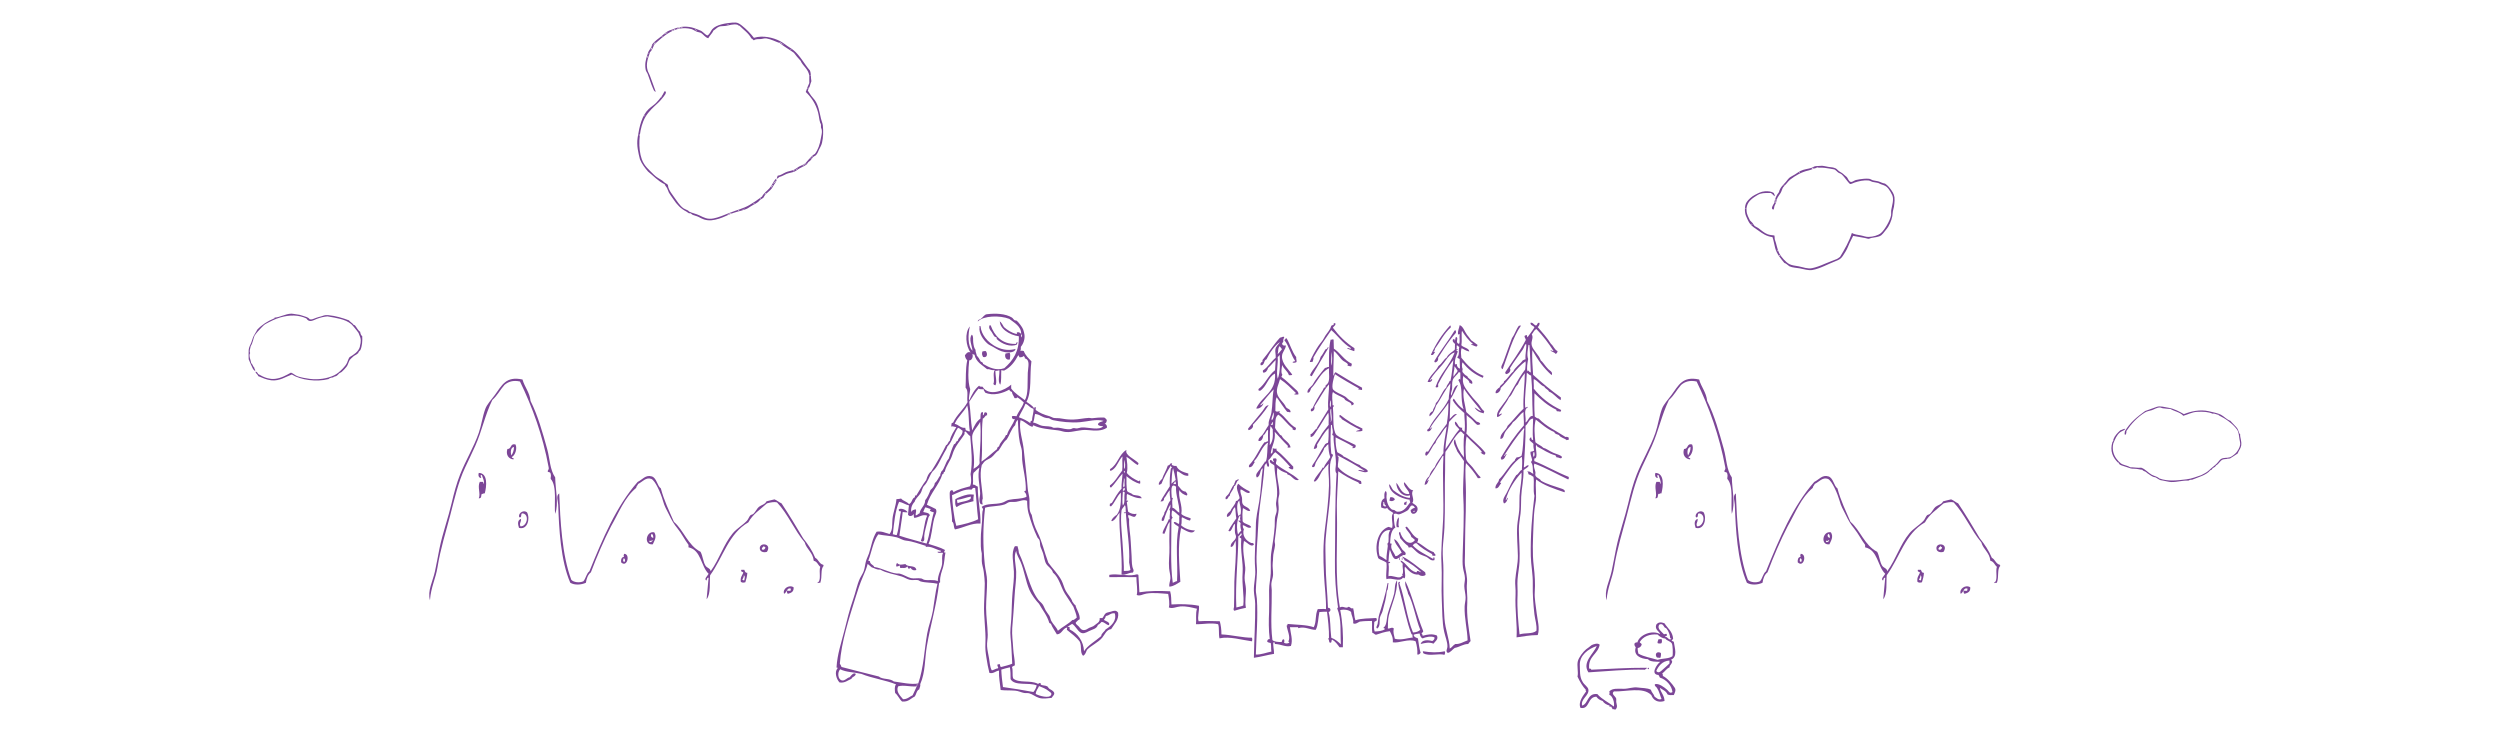 <svg version="1.1" id="&#x5716;&#x5C64;_1" xmlns="http://www.w3.org/2000/svg" xmlns:xlink="http://www.w3.org/1999/xlink" x="0px"
	 y="0px" width="1440px" height="421.479px" viewBox="0 0 1440 421.479" style="enable-background:new 0 0 1440 421.479;"
	 xml:space="preserve">
<g>
	<path style="fill-rule:evenodd;clip-rule:evenodd;fill:#7C4697;" d="M570.08,187.295c0.31-0.05,0.33,0.18,0.58,0.19
		c2.18,5.99,6.51,10.82,14.29,10.61c0.63-0.06,0.22-1.16,1.14-0.94c0.13,0.69-0.41,0.72-0.38,1.32c-3.64,1.68-8.81-0.38-11.62-3.22
		c-0.13-0.13,0.12-0.62,0-0.76c-0.28-0.31-0.98-0.38-1.34-0.76c-0.49-0.51-0.99-1.73-1.52-2.46
		C570.57,190.366,569.09,188.886,570.08,187.295z"/>
	<path style="fill-rule:evenodd;clip-rule:evenodd;fill:#7C4697;" d="M589.17,193.366c0.81,0.24-0.01,0.94,0.19,1.7
		C588.76,195.025,588.92,193.666,589.17,193.366z"/>
	<path style="fill-rule:evenodd;clip-rule:evenodd;fill:#7C4697;" d="M567.8,202.235c1.04,1.14,1.18,4.01-1.53,3.41
		c-0.58-1.11-0.89-1.88-0.38-3.22C566.54,202.375,566.99,202.125,567.8,202.235z"/>
	<path style="fill-rule:evenodd;clip-rule:evenodd;fill:#7C4697;" d="M581.52,203.215c0.72,1.11,0.13,2.55,0.19,3.79
		c-2.21,0.78-3.33-1.64-2.479-3.41C580.02,203.496,580.73,203.315,581.52,203.215z"/>
	<path style="fill-rule:evenodd;clip-rule:evenodd;fill:#7C4697;" d="M551.22,287.936c0.19,0.59,0.02,1.13,0.38,1.89
		c2.38-1.05,5.87-0.99,7.62-2.65c-0.52-0.18,0.27-0.59,0-1.14C556.39,286.505,554.17,287.585,551.22,287.936z M560.94,284.896
		c-0.2,1.64-0.37,2.32-0.19,3.79c-3.4,0.99-7.28,1.48-9.72,3.42c-1.1-0.98-0.82-2.81-0.77-4.55c1.24-0.9,4.96-2.26,7.06-2.66
		C558.51,284.676,559.84,284.775,560.94,284.896z"/>
	<path style="fill-rule:evenodd;clip-rule:evenodd;fill:#7C4697;" d="M516.76,324.326c1.48,1.35,2.4,0.89,4.76,0.56
		c1.27,2.1,5.87,0.25,6.29,3.42c-1.67,0.54-2.72-0.19-3.24-1.14c-0.59-0.02-0.54,0.59-1.33,0.38c-0.12-0.52-0.48-0.79-0.58-1.33
		c-0.99,1.41-2.66,0.78-4,0.95c-0.38-0.37-0.44-0.76-0.19-1.33c-0.39-0.25-1.18,0.71-2.29,0.38
		C516.37,325.186,516.06,324.835,516.76,324.326z"/>
	<path style="fill-rule:evenodd;clip-rule:evenodd;fill:#7C4697;" d="M596.57,399.715c1.79,1.02,8.09,2.95,8.96,0.38
		c0.35-1.02-0.67-1.37-1.52-2.08c-1.63-1.36-3.61-2.05-5.53-2.84C597.88,396.726,596.709,397.706,596.57,399.715z M527.78,395.355
		c-3.59,0.33-7.33-0.96-10.48,0c-1.32,3.1,1.14,5.28,2.85,7.4c2.48,0.01,3.57-1.37,5.53-2.28c0.81-1.54,1.81-4,2.86-6.25
		c-0.22,0.03-0.54-0.04-0.57,0.19C528.37,394.476,527.94,395.235,527.78,395.355z M576.75,385.696c0.09,3.09,0.51,6.76,0.96,10.04
		c5.99,0.81,11.771,1.81,17.53,2.85c0.92-0.98,1.53-2.28,1.91-3.79c-4.71-1.93-12.66,0.54-15.06-3.6c0.04-2.45-0.05-4.76-0.38-6.83
		C579.97,384.726,578.35,385.196,576.75,385.696z M636.98,354.806c-0.21,0.93-0.66,1.62-1.15,2.27c1.06,0.71,4,1.39,2.86,3.03
		c-1.73-0.3-2.31-1.74-4.19-1.89c-0.62,0.64-1.2,1.34-2.1,1.7c-0.74,2.37-2.97,2.5-5.14,3.6c-2.03,1.03-3.42,1.73-4.96,0.76
		c-1.8-1.13-2.85-3.84-4.76-4.92c-0.95,0.51-1.79,1.12-2.67,1.7c0.64,0.22,0.81-0.13,1.14,0.19c0.36,0.47-0.16,0.74,0.19,1.33
		c4.55,2.27,7.88,6.65,8.2,12.51c2.11-3.38,6.66-5.86,9.91-8.72c0.02-1.6,1.99-2.56,2.48-3.79c3.32-2.02,6.57-4.97,5.33-9.29
		C639.65,352.956,639.19,354.496,636.98,354.806z M497.09,332.056c-1.8,4.12-3.08,8.14-4.38,12.32
		c-3.76,12.11-8.07,25.26-8.96,37.91c0.38,0.57,0.729,1.17,0.96,1.89c7.17,1.84,14.28,3.74,21.53,5.5c2.08,1.87,6.35,0.87,8.58,2.84
		c3.96,0.53,10.28,1.98,14.1,1.14c3.21-9.4,3.44-19.27,5.15-28.81c0.77-4.33,2.49-8.54,3.24-12.89c0.87-5.07,1.37-10.5,2.66-15.73
		c-2.96-0.72-6.56-0.46-9.72-1.32c-0.52-0.15-0.97-0.67-1.52-0.76c-1.57-0.27-3.16,0.21-4.76-0.19c-1.59-0.39-3.07-1.42-4.58-1.9
		c-4.37-1.37-8.92-1.93-12.39-3.98c-2.24,0.19-3.05-0.8-4.95-1.32c-0.83-0.57-1.4-1.39-2.29-1.9
		C499.12,327.386,498.13,329.706,497.09,332.056z M533.3,314.436c-3.91-1.17-7.44-2.61-11.43-3.03c-2.09-0.23-3.64-1.45-5.34-1.9
		c-3.46-0.91-7.42-1.01-10.67-1.7c-2.95,4.01-3.79,10.12-5.72,15.16c0.12,0.32,0.91-0.02,0.96,0.38c0.09,1.8,1.93,1.87,2.47,3.22
		c4.57,0.72,8.63,3.32,12.96,3.79c0.44,0.05,0.91-0.08,1.34,0c2.5,0.46,4.73,2.16,6.86,2.65c1.82,0.43,3.62-0.21,5.91,0.19
		c0.6,0.11,1.09,0.62,1.71,0.76c2.38,0.54,5.27-0.32,7.81,0.76c0.03-4.01,2.09-6.65,2.48-9.86c0.27-2.19-0.44-4.35,0.57-6.44
		c-1.08-0.19-3.02,0.47-3.24-0.57c0.19-0.21,2.09,0.36,2.1-0.57c-2.94-0.69-5.76-2.83-8.77-2.27
		C532.98,314.926,533.34,314.755,533.3,314.436z M514.25,307.806c0.6-0.16,1.73,0.58,2.28,0.37c1.48-4.57,1.43-9.37,2.48-13.64
		c-0.94,0.11-1.47-0.18-1.33-1.14c1.38-0.98,4.38,0.31,5.14,1.71c-1.14,0.12-1.86-0.17-2.86-0.19c-0.479,4.64-1.36,9.05-1.9,13.64
		c4.96,1.7,10.22,2.92,15.63,4.55c2-5.27,2.58-12.96,4.19-18c-0.82-0.33-1.95-0.34-2.29-1.14c0.06-0.39,0.52-0.37,0.57-0.76
		c-1.16-0.23-1.97-0.81-3.24-0.95c-0.46,0.81-0.76,1.77-1.14,2.66c1.49,0.41,3.44,0.37,3.81,1.89c-0.81,0.76-1.07,2.02-1.33,3.23
		c-0.61,2.75-1.78,6.24-1.91,8.71c-0.07,1.31,0.49,2.77-0.95,3.23c-0.45-0.07-0.82-0.2-0.95-0.57c1.78-4.23,1.69-10.32,3.62-14.41
		c-2.84-1-4.49,1.01-7.44,1.33c-0.34-0.91-0.4-1.36-0.19-2.27c-0.75,1.02-2.59,1.88-3.43,0.37c0.31-2.05,0.21-3.53,0.57-5.3
		c-2.12-0.48-3.52-1.68-5.71-2.09C515.51,294.465,515,301.436,514.25,307.806z M585.33,289.036c-1.35,0.2-2.79-0.1-4,0.19
		c-0.94,0.23-1.77,1.03-2.67,1.33c-3.65,1.2-7.55,0.79-11.24,1.89c-1.3,11.28-1.3,21.53-0.19,32.6c0.32,3.24,1.3,6.34,1.33,9.48
		c0.05,5.13-0.58,10.52-0.57,15.54c0.01,5.14,0.87,10.44,0.95,15.54c0.04,2.26-0.53,4.47-0.38,6.63c0.16,2.36,0.77,4.79,1.14,7.02
		c0.4,2.34,0.45,4.81,1.53,6.82c0.93,0.1,2.25-1.04,3.62-1.14c0.44-0.9-0.79-1.17-0.19-2.27c0.44,0.06,0.73-0.03,0.95-0.19
		c0.76,0.19,0.12,1.77,1.14,1.7c2.13-0.6,4.4-1.06,6.29-1.89c-0.3-5.02-0.41-10.19-0.95-15.16c-0.39-3.61,0.14-6.85,0.38-10.43
		c0.35-5.08,0.28-10.28,0.76-15.54c0.37-4.03,0.93-7.84,0.77-11.94c-0.21-5.25-1.76-10.74,0.57-14.59h1.52
		c0.24,1.21,0.66,2.07,0.77,3.79c4.44,9.25,5.71,19.8,11.24,27.1c0.71,0.94,1.76,1.6,2.48,2.65c0.7,1.03,1.09,2.29,1.71,3.41
		c0.59,1.07,1.45,1.97,2.1,3.04c0.55,0.9,0.65,2.1,1.14,3.03c1.05,2,2.97,3.54,3.81,5.69c2.6-2.29,5.96-3.81,8.39-6.26
		c0.86,0.3,1.76-0.85,2.479-1.33c-0.13-1.84-1.26-4.3-1.91-6.25c-1.54-2.48-3.3-4.87-4.96-7.58c-2.42-3.96-3.22-9.11-6.86-12.13
		c-0.521-2.14-2.79-3.33-3.81-4.93c-1.02-1.62-1.22-4.09-1.9-6.25c-0.48-1.54-1.25-2.9-1.53-3.98c-0.28-1.13-0.12-2.53-0.57-3.6
		c-0.23-0.56-0.89-0.99-1.14-1.52c-2.16-4.49-3.61-8.66-5.15-14.02c-0.53-1.85-0.74-4.61-0.76-7.02
		C589.57,287.545,587.709,288.686,585.33,289.036z M559.6,282.025c-3.97-0.58-7.97,1.86-11.24,3.22c0.3,5.08,0.94,12.22,2.48,17.63
		c4.51-0.94,8.96-1.96,12.57-3.79c-0.71-5.39-1.04-12.99-1.71-18.01C560.01,280.806,560.25,281.516,559.6,282.025z M545.69,257.196
		c-0.39,1.32-1.09,2.36-1.71,3.41c-2.16,3.66-3.93,8.56-6.86,11c-2.16,3.06-2.37,5.71-4.96,8.34c-0.85,0.86-1.22,3.11-1.91,4.16
		c-1.1,1.71-2.88,2.96-3.43,4.93c-1.49,1.5-2.35,3.74-1.9,5.88c0.37-1.02,1.38-1.4,2.67-1.52c0.3,1.49-0.24,1.84-0.19,3.41
		c1.15,0.02,1.35-0.93,2.28-1.13c0.44-3.17,3.13-4.09,3.24-7.58c1.22-1.33,2.2-3.66,3.05-5.88c1.15-1.01,2.22-2.09,2.48-3.98
		c1.65-1.34,1.99-3.07,3.24-4.55c-0.41-0.97,0.42-0.86,0.38-1.89c2.13-1.78,2.31-5.37,4.38-7.59c0.88-3.07,1.94-6,3.05-8.33
		c1.25-0.09,0.88-1.79,2.1-1.9c0.56-2.35,2.87-2.95,2.86-5.87c-0.93-0.53-1.51-1.41-2.67-1.71
		C549.43,249.676,548.54,254.406,545.69,257.196z M559.98,251.136c-0.11,0.95,0.06,2.75,0.19,3.98c0.55,5.13,1.33,10.13,0.58,14.97
		c0.95-0.61,2.94-1.69,3.43-3.03c0.21-0.59-0.04-1.39,0-2.09c0.33-6.99,1.07-15.09,0.38-21.98
		C563.29,245.636,560.33,248.206,559.98,251.136z M595.05,243.366c1.66,0.27,2.94,1.09,4,1.51c2.12,0.85,4.12,0.43,6.48,0.95
		c0.45,0.1,0.85,0.5,1.34,0.57c0.91,0.12,1.74-0.16,3.04,0c2.23,0.27,4.24,1.14,6.87,0.76c0.51-0.08,0.92-0.5,1.52-0.57
		c0.62-0.07,1.37,0.26,2.1,0.19c0.93-0.09,1.82-0.51,2.66-0.57c3.36-0.23,10.43,1.97,12.39-0.76c-1.36,0.03-2.56-0.1-3.05-0.95
		c0.26-1.56,2.52-1.53,3.24-2.08c-4.13-1.16-8.81,0.33-13.53,0.76c-5.33,0.48-11.17-0.25-15.44-1.14c-0.96-0.2-1.73-0.73-2.47-1.14
		c-3.86-0.02-4.51-2.08-8.01-2.46C595.75,240.016,595.76,242.045,595.05,243.366z M549.88,244.125c2.34,0.48,3.48,2.63,6.1,2.27
		c0.2,0.43,0.12,1.14,0.38,1.52c1.04-0.09,1.15,0.75,2.29,0.56c-0.9-5.01-0.31-10.45-1.52-14.97
		C555.16,237.485,551.7,239.996,549.88,244.125z M586.86,240.335c2.49,0.86,4.72,2,6.67,3.41c-0.24-1.06,0.34-1.31,0.95-1.52
		c-0.021-2.59,1.16-4.98,0.76-6.82c-2.06-0.41-2.74-2.21-4.57-2.85C589.65,235.406,587.97,237.585,586.86,240.335z M558.27,231.426
		c0.86,5.91,0.82,10.72,1.71,16.49c1.58-3.05,2.21-4.93,4.77-6.83c0.11-1.53-0.23-3.51,1.14-3.79c0.63,0.42,0.18,1.47,0.19,1.9
		c1.11,0.02,0.38-1.77,1.53-1.71c0.44,0.07,0.82,0.2,0.95,0.57v1.14c-1.37,0.09-1.3,1.61-2.48,1.89
		c-0.97,8.17,0.07,15.86-0.76,24.83c3.32-2.22,6.13-4.99,8.96-7.2c0.14-0.74,0.32-1.45,1.14-1.52c0.7-2.83,3.08-4.01,4-6.63h0.57
		c0.98-3.52,3.35-5.61,4.58-9.29c-1.16,0.48-1.8-0.24-1.72-1.51c0.89-0.3,1.74-0.14,2.67,0c1.15-2.9,3.22-4.89,4.19-7.96
		c-1.24-1.11-2.42-2.27-4-3.04c0.28,0.91-0.8,0.48-1.33,0.57c-0.44-1.27-1.33-2.09-1.53-3.6c-0.78-0.16-1.27-0.63-1.52-1.32
		c-3.49,2.02-9.35,3.87-13.91,1.7c-0.11-0.78-0.93-0.85-0.77-1.89c-1.51-0.06-2.11,0.1-3.05-0.38
		C561.47,226.326,560.06,228.965,558.27,231.426z M558.27,207.545c-0.54,4.96-0.97,11.96,0.57,16.68c-0.13,1.98-1.11,5.03-0.57,6.44
		c1.45-3.29,3.07-6.43,5.72-8.53c0.19,0.63,1.01,0.63,1.9,0.57c3.82,6.17,13.09,1.96,16.58-1.14c-0.03,1.14-0.1,1.2,0,2.28
		c2.08,2.73,5.08,4.55,7.82,6.63c2.12-3.21,1.45-10.1,1.71-15.73c0.16-3.47,1.55-7.43-1.71-8.34c0.13-0.82-0.35-1.05-0.77-1.33
		c-0.34,0.61-1.2,0.7-2.09,0.76c-0.58-0.12-0.3-1.09-0.96-1.14c-1.93,3.65-4.31,6.83-8,8.72c-0.77,0.13-1.09-0.18-1.72-0.19
		c-0.19,2.78,0.16,6.09-0.57,8.34c-1.76-1.72-0.22-6.14-0.57-8.34c-0.73,0.35-1.71,0.36-2.29,0.38c-0.04,2.68,1.17,6.92,0,8.34
		c-0.51-0.12-0.89-0.37-1.14-0.76c0.98-2.35-0.56-5.57,0.76-8.15c-1.66,0.64-2.56-0.59-4.38-0.38c-2.76-2.43-6.37-4.02-7.24-8.33
		c-0.41-0.23-1.07-0.21-1.34-0.57C560.8,204.985,559.95,207.755,558.27,207.545z M588.57,194.275c-0.21-0.76,0.62-1.46-0.19-1.7
		C588.13,192.875,587.97,194.246,588.57,194.275z M575.99,184.235c0.08,0.39-0.13,0.5-0.19,0.75c1.1,0.88,1.75,2.18,2.48,3.42
		c2,1.73,4.21,3.26,7.24,3.98c0.53,0.08-0.15-1.04,0.38-0.95c1.01-0.33,1.72,0.32,2.29,0.95c0.08-4.51-4.04-6.48-6.86-8.72
		c-5.41-2.09-14.84-1.91-18.11,1.51c-0.02-1.12,1-1.01,1.72-1.51c1.3-0.91,2.04-2.48,3.43-2.66c4.93-0.63,10.8-0.4,14.48,1.9
		c0.61,0.38,0.94,1.15,1.53,1.52c0.35,0.21,1.02,0.11,1.33,0.37c0.97,0.82,3.12,3.6,3.62,4.93c0.34,0.9,0.67,2.34,0.76,3.03
		c0.33,2.36-0.47,5.06-2.09,7.02c-0.01,0.87,0.1,1.87-0.38,2.27c0.51,0,1.55-0.12,2.09,0.19c0.9,2.54,3.021,4.38,4.39,5.88
		c-1.11,7.94,0.35,17.55-2.86,23.31c1.52,1.2,3.41,2.04,4.38,3.79c0.67-0.19-0.16-0.84,0.57-0.76c0.78-0.07,0.21,1.18,0.38,1.71
		c2.37,1.74,4.55,2.64,8.01,3.6c0.77,0.21,1.56,0.77,2.29,0.94c1.03,0.25,2.21,0.04,3.24,0.19c2.8,0.43,4.65,0.85,8.19,0.76
		c2.99-0.07,6-0.81,8.96-0.95c0.71-0.03,1.24,0.28,1.9,0.19c1.8-0.23,4.49-0.49,6.86-0.38c0.95,0.36,0.9,0.97,1.53,1.33
		c-0.11,1.32-0.62,2.28-1.34,2.09c0.8,0.47,1.58,0.95,1.34,2.46c-2.9,1.98-6.8,1.76-11.06,1.33c-4.41-0.46-8.32,1.39-12.38,1.13
		c-1.59-0.09-3.03-0.74-4.58-0.94c-5.18-0.68-10.17-0.93-14.1-2.85c-0.82-0.25-0.24,0.91-0.95,0.76c-2.64-0.85-3.97-3-6.67-3.79
		c-1.1,5.47,1.37,11.51,1.9,17.25c0.7,7.45,1.72,15.05,2.29,22.36c0.15,1.91,0.81,3.83,0.95,5.69c0.25,3.22-0.58,6.63,1.34,9.28
		c0.58,3.55,1.81,6.99,3.24,9.86c2.8,5.63,3.96,11.48,6.29,17.62c2.35,3.35,5.59,6.38,7.62,10.24c0.99,1.89,1.43,4.18,2.48,6.06
		c1.23,2.21,3.08,3.85,3.81,6.26c0.63,0.57,0.84,1.56,1.71,1.89c0.69,2.81,2.67,5.08,2.48,8.15c-0.92,0.48-1.65,1.14-2.29,1.9
		c-0.12,1.07,1.28,1.65,1.91,2.46c0.8,1.03,1.58,2.36,3.81,1.71c0.64-0.19,1.26-0.75,2.1-1.14c1.17-0.54,2.15-0.68,2.86-1.33
		c1.22-1.13,3.51-1.86,3.05-4.17c0.59,0.07,0.91-0.43,1.33,0c0.98-0.33,1.13-2.21,2.48-3.03c0.51-0.31,1.83-0.48,2.66-0.76
		c1.95-0.65,3.08-0.95,4.2,0.57c0.62,4.2-2.28,6.55-4,9.48c-2.81,0.35-3.63,3.1-5.15,4.93c-2.42,2.9-6.25,4.37-8.77,7.01
		c-0.62,1.27-0.92,2.87-2.28,3.41c-1.94-2-0.53-5.28-1.91-8.15c-2.01-2.74-4.85-4.66-7.43-6.82c0.16-0.46,0.12-0.5,0.19-1.33
		c-2.74,0.56-2.82,3.76-5.91,3.98c-1.14-2.02-2.53-3.8-3.43-6.06c-0.23-0.28-0.73-0.29-0.95-0.57c-1.34-4.53-4-7.47-5.91-11
		c-1.771-1.81-4.34-5.22-5.53-7.96c-2.24-5.17-2.95-11.31-5.14-16.29c-0.93-2.11-2.29-4.03-2.48-6.26c-1.66,3.17-0.11,8.31,0,12.13
		c0.14,4.76-0.71,9.1-0.95,14.21c-0.3,6.16-0.89,12.12-1.34,18.2c-0.28,3.82,0.4,8,0.58,11.94c0.14,3.16,0.99,6.18,0.95,9.48
		c-0.59,0.29-1.22,0.56-1.72,0.94c0.82,1.66,0.01,4.93,0.77,6.64c3.38,2.87,9.85,0.77,14.1,3.03c0.76,0.19,0.57-0.57,1.33-0.38
		c0.69-0.18,0.2,0.82,0.57,0.95c0.73,0.48,2.45,0.32,3.62,0.94c0.36,0.19,0.58,0.9,1.15,1.33c0.79,0.6,2.74,1.3,2.86,2.65
		c0.08,0.99-0.96,1.7-1.53,2.66c-2.51,0.24-4.95,0.69-7.24,0c-2.08-0.63-3.65-2.12-5.72-2.66c-0.86-0.22-1.9-0.01-2.86-0.18
		c-1.74-0.32-3.27-1.18-5.14-1.33c-2.96-0.25-5.85-0.03-8.39-0.38c-0.36-3.99-1.1-6.95-0.95-11.18c-2.02,0.21-3.2,2.01-5.53,1.32
		c-0.71-2.67-1.28-5.88-1.71-8.71c-0.44-2.88-0.77-4.75-0.57-8.91c0.31-6.64-1.07-14.6-0.77-22.18c0.17-3.95,0.33-8.14,0.39-11.75
		c0.02-1.55-0.31-4.33-0.58-6.63c-0.25-2.2-1.12-4.23-1.14-6.25c-0.01-1.32-0.05-2.87,0-4.36c-0.72-2.7-0.56-5.63-0.57-8.53
		c-0.02-3.35,0.54-6.94,0.76-10.42c0.15-2.35-0.16-4.58,0.57-6.64c-0.33-0.49-0.79-0.98-0.76-1.32c3.1-2.14,7.64-1.15,11.63-2.28
		c1.53-0.43,2.63-1.42,4-1.7c3.52-0.75,7.04-0.34,10.1-1.71c0.03-1.2-0.3-2.06-1.15-2.84c-0.3-0.87,0.8-0.35,0.77-0.95
		c0.18-6.32-1.62-11.94-2.1-17.63c-0.14-1.73,0.03-3.58-0.19-5.3c-0.2-1.59-0.86-3.07-1.14-4.55c-0.88-4.56-0.95-8.81-1.15-13.08
		c-0.83,0.69-1.33,1.71-1.52,3.03c-2.29,2.15-3.13,5.74-4.96,8.34c-2.03,1.58-2.94,3.93-4.57,6.26c-1.8,1.06-2.68,2.85-4.19,3.98
		c-1.12,0.84-2.71,1.33-3.81,2.27c-0.69,0.59-1.03,1.44-1.72,2.09c-1.59,6.17,0.24,12.56,0.57,19.33c-0.49,1.09-0.39,2.28,0,3.41
		c-1.83,0.21-1.86-1.52-1.9-2.46c-0.06-1.25,0.43-2.58,0.38-3.99c-0.19-4.61-1.73-10.11-0.38-14.78c-1.35,0.81-2.23,2.08-3.43,3.03
		c-0.66,2.2,0,4.4-0.38,6.83c1.12-0.29,1.75,0.85,2.85,1.13c-0.13,7.33,1.76,14.61,1.53,21.23c-5.07-0.37-9.74,2.43-14.68,3.41
		c-1.04-1.46-0.31-3.59-1.71-4.55c0.19-4.26-1.36-10.31-1.33-15.54c0-1.14-0.08-1.76,0.76-2.46c0.99-0.17,1.35,0.3,1.33,1.14
		c2.64-1.68,6.14-2.49,9.53-3.42c1.09-1.65,0.7-5.17,0.38-7.01c1.28-7.21,0.46-14.04-0.19-21.98c-1.28-0.56-1.71-1.97-2.86-2.66
		c-0.61,0.34-0.48,0.85-0.38,1.52c-2.42,3.98-5.45,6.61-7.05,11.94c-1.06,3.55-3.67,6.3-4.38,9.86c-1.08-0.19-0.25,1.52-1.34,1.32
		c-1.88,6.22-7.01,10.84-8.95,17.63c1.35,0.51,3.86,1.87,5.14,2.46c0.97,1.65-0.41,3.44-0.95,5.5c-1.22,4.62-1.41,10.64-3.24,14.59
		c3.17,1.08,6.63,1.88,9.34,3.41c0.22,0.79-0.4,0.74-0.38,1.33c-0.14,0.51,0.89-0.14,0.76,0.38c-0.56,2.7-0.57,5.76-1.34,8.34
		c-0.69,2.35-1.91,5.09-1.71,8.34c0.17,0.6-0.5,0.39-0.57,0.75c-1.51,13.04-4.87,23.57-7.05,36.2c-1.29,7.44-0.78,15.13-3.82,21.99
		c0.22,1.42-0.43,1.97-0.57,3.03c-1.64,0.64-1.62,2.93-2.67,4.17c-2.3,1.06-3.52,3.19-7.24,2.84c-1.58-1.39-2.35-3.59-4-4.92
		c-0.18-1.7-0.47-3.97,0.57-4.93c-5.66-2.4-13.88-3.53-20.01-6.07c-4.29-1.01-8.62-0.87-12.19-2.65c-1.8,1.76-1.34,6.13,1.14,6.44
		c1.75,0.22,2.65-1.52,4.38-1.89c0.82-1.06,2.21-2.89,3.43-1.9c-0.13,1.64-2.05,1.5-2.479,2.85c-2.16,0.87-3.87,2.58-6.86,2.08
		c-1.7-1.78-3.12-5.91-1.14-8.15c0.28-0.72-0.85-0.04-0.57-0.76c0.43-7.2,2.69-13.84,4.38-20.47c1.63-6.38,2.99-12.3,5.15-18.38
		c1.48-4.17,2.23-8.56,4-12.32c0.51-1.09,1.56-2.51,2.1-3.98c0.68-1.88,0.8-3.97,1.33-5.87c0.42-1.5,1.24-2.9,1.71-4.36
		c1.38-4.2,1.96-8.74,4.39-12.51c2.81-0.58,5.18,0.73,7.43,1.33c2.01-2.39,1.4-5.6,1.72-8.72c0.38-3.75,2-7.57,2.28-11.37
		c0.56-0.09,1.81-0.09,2.67-0.38c1.15,1.44,3.43,1.76,4.57,3.22c2-0.9,1.47-3.24,3.43-3.98v-0.95h0.77
		c1.72-2.71,3.53-6.13,5.71-8.91c0.67-2.2,1.34-3.98,2.86-4.92c3.13-4.91,6.1-10.13,8.58-15.17c1.13-0.38,1.08-1.96,2.1-2.46
		c0.68-3.24,2.4-5.44,3.81-7.96c-1.24-0.1-1.9-0.66-3.05-0.38c0.17-0.74,0.41-0.7,0.19-1.51c0.34-0.17,0.24-0.77,0.95-0.57
		c2.21-4.81,6.13-7.61,8.39-11.94c-0.63-2.62,0.79-6.43-1.15-8.34c0.3-5.06-0.13-10.57,0.96-15.73c-0.84-0.97-1.13-1.44-1.34-2.85
		c0.63-0.91,1.61-2.4,3.24-1.7c-2.64-3.39-3.58-11.32-0.38-14.97c-1.08,4.45-1.38,11.42,1.52,14.02c-0.18-2.56-2.42-6.93-0.38-9.29
		c1.06,0.97,0.57,2.89,0.77,4.36c0.22,1.67,0.46,3.35,1.33,4.36c-0.02,1.42,0.57,2.22,0.76,3.41c0.95,0.96,1.67,2.13,2.29,3.42
		c0.65,0.23,1.29,0.49,1.33,1.32c3.4,2.02,7.54,4.08,12.2,2.47c5.03-4.4,8.64-9.65,8.39-18.39
		C581.44,192.996,575.16,189.025,575.99,184.235z"/>
	<path style="fill-rule:evenodd;clip-rule:evenodd;fill:#7C4697;" d="M564.209,187.866h0.57c0.25,2.68,1.25,4.69,2.67,6.63
		c3.01,4.13,10.15,8.7,17.53,6.45c-0.37,2.19-3.93,2.26-6.1,1.89c-2.8-0.48-4.73-1.78-6.86-3.03c-1.82-1.08-2.19-0.97-3.43-2.09
		c-2.07-1.86-4.95-5.74-4.38-9.28C563.98,188.186,564.13,188.136,564.209,187.866z"/>
</g>
<g>
	<g>
		<path style="fill-rule:evenodd;clip-rule:evenodd;fill:#7C4697;" d="M768.35,186.156h0.76c0.57,1.19-1.03,1.72-1.34,2.66
			c3.45,4.6,7.48,8.6,12.39,11.75c-0.04,0.59,0.13,1.39-0.19,1.7c-1.35-0.49-2.72-0.96-4-1.51c0.53-0.99,1.64,0.77,2.28-0.19
			c-4.83-2.79-7.52-7.07-11.43-10.43c-3.53,5.15-7.14,10.21-10.29,15.73c0.17,1.13-0.33,1.57-0.38,2.47c-0.6,0-1.24,0.45-1.72,0
			c1.42-3.28,3.4-6.78,4.96-9.1c1.16-1.72,2.42-2.85,3.24-4.55c0.89-1.87,2.59-3.51,3.62-5.49c0.31-0.6,0.28-1.11,0.76-1.71
			c0.24-0.26,0.9-0.12,1.14-0.38C768.09,186.666,768.18,186.375,768.35,186.156z"/>
		<path style="fill-rule:evenodd;clip-rule:evenodd;fill:#7C4697;" d="M835.24,187.485c0.48,0.02,0.37,0.63,0.38,1.14
			c-3.98,3.59-6.05,8.04-9.15,12.32c0.2,0.89-0.33,1.06-0.76,1.32c0.03,0.42,0.48,0.41,0.95,0.38c-0.62,0.75-1.03,2.38-2.48,1.71
			C827.31,197.585,830.51,192.735,835.24,187.485z"/>
		<path style="fill-rule:evenodd;clip-rule:evenodd;fill:#7C4697;" d="M876.02,187.646c-4.65,6.64-7.29,16.35-10.48,25.01
			c-1.79-0.76-0.03-2.98,0.38-4.16c1.6-4.62,3.31-9.1,4.95-13.65c1.75-2.41,2.25-4.9,4.01-7.2c0.27,0.01,0.54,0.03,0.57-0.19
			C875.76,187.396,875.78,187.636,876.02,187.646z"/>
		<path style="fill-rule:evenodd;clip-rule:evenodd;fill:#7C4697;" d="M838.48,190.326c0.41,0.52-0.11,0.79,0.19,1.33
			c-2.3,2.51-4.68,5.73-6.67,8.72c-1.1,1.64-1.84,2.89-3.05,4.74c-0.79,1.2-0.57,0.55-0.57,1.7c-0.01,0.91-0.82,1.99-1.91,1.9
			c-0.16-0.16-0.11-0.52-0.38-0.57c3.48-6.05,8.3-11.96,11.81-17.82H838.48z"/>
		<path style="fill-rule:evenodd;clip-rule:evenodd;fill:#7C4697;" d="M740.52,194.875h0.57c2.04,3.41,3.08,7.81,5.53,10.8
			c-0.11,1.13,0.33,1.69,0.19,2.85c-0.37,0.34-1.76,0.64-2.29,0.19c0.14-0.63,1.15-0.38,1.53-0.76c-2.34-3.17-3.6-8.76-6.1-11.75
			C739.47,195.596,740.79,195.465,740.52,194.875z"/>
		<path style="fill-rule:evenodd;clip-rule:evenodd;fill:#7C4697;" d="M730.77,233.346c-2.63,4.09-5.73,7.72-9.15,11.38
			c0.69,1.16-0.94,2.86-2.48,3.03c-0.15-0.22-0.25-0.51-0.19-0.95c2.22-2.86,5.73-6.8,8.39-10.23
			C728.6,234.946,728.65,233.766,730.77,233.346z"/>
		<path style="fill-rule:evenodd;clip-rule:evenodd;fill:#7C4697;" d="M771.58,239.036h0.39c3.82,3.02,7.98,5.7,12.76,7.77v1.33
			c-0.92,0.41-2.25,0.41-3.62,0.38c0.44-0.71,1.65-0.64,2.48-0.95c-3.76-1.82-7.27-3.89-10.67-6.07c-0.33-0.49-0.47-1.17-1.34-1.13
			V239.036z"/>
		<path style="fill-rule:evenodd;clip-rule:evenodd;fill:#7C4697;" d="M713.27,275.996c0.22,0.03,0.16,0.34,0.19,0.57
			c-1.53,0.56-1.22,2.95-2.67,3.6c-0.18,2.01-2.32,3.43-2.48,5.49c-1.13,0.26-0.75,2.03-2.28,1.9c-0.54-1.31,0.69-1.91,1.33-2.66
			c1.45-1.69,1.96-4.43,3.62-5.87c-0.15-1.04,0.64-1.14,0.57-2.09C712.16,276.656,712.72,276.326,713.27,275.996z"/>
		<path style="fill-rule:evenodd;clip-rule:evenodd;fill:#7C4697;" d="M800.93,286.386c1.04-0.1,2.19,0.19,2.48,1.33
			c-0.45,0.79-2.19,1.44-3.24,0.38C800.78,287.875,800.37,286.646,800.93,286.386z"/>
		<path style="fill-rule:evenodd;clip-rule:evenodd;fill:#7C4697;" d="M810.27,288.875c0.06,0.76-0.34,1.06-0.19,1.9
			c-0.51,0-1.09,0.07-1.33-0.19v-1.14C809.65,289.656,809.45,288.755,810.27,288.875z"/>
		<path style="fill-rule:evenodd;clip-rule:evenodd;fill:#7C4697;" d="M805.48,297.976c0.82,1.22-0.521,3.76,0.38,5.69h-1.34
			C803.99,301.956,804.55,299.346,805.48,297.976z"/>
		<path style="fill-rule:evenodd;clip-rule:evenodd;fill:#7C4697;" d="M816.94,310.295c-0.32,0.63,0.07,1.96-0.95,1.9
			c3.64,1.61,5.93,4.58,9.91,5.87c0.04,0.9,1.04,0.86,0.95,1.9c-0.43,0.37-1.43,0.16-1.9,0v-0.76c-3.49-2.01-6.35-3.56-8.96-6.26
			c-1.37-0.22-1.67,0.62-2.29,1.14c3.04,3.42,7.64,5.29,11.63,7.77c0.82-0.02-0.32-0.81,0.57-0.76c0.75-0.11,0.22,1.04,0.38,1.52
			c-2.11,0.79-3.21-1.17-4.76-1.9c-1.46-0.67-3.18-1.06-4.58-2.08c-1.51-1.11-2.6-2.48-3.81-3.41c-0.77-0.13-1.09,0.18-1.71,0.19
			c-0.2-0.25-0.19-0.7-0.39-0.95c-1.8-1.24-3.16-2.92-4.57-4.55c0.04-1.53-1.49-2.98,0-3.6c0.65,3.37,5.07,9.2,8.58,4.74
			c-0.73-0.55-1.25-1.29-2.1-1.71c-0.58-2.45-2.67-3.41-3.43-5.68c0.12-0.27,0.73-0.03,0.76-0.38
			C812.7,305.806,813.75,308.926,816.94,310.295z"/>
		<path style="fill-rule:evenodd;clip-rule:evenodd;fill:#7C4697;" d="M807.38,321.666h0.57c0.08,0.4-0.13,0.5-0.19,0.76
			C807.43,322.375,807.33,322.096,807.38,321.666z"/>
		<path style="fill-rule:evenodd;clip-rule:evenodd;fill:#7C4697;" d="M799.22,335.886h0.57c-0.44,1.33-0.01,3.52-0.95,4.36
			c-0.39,4.41-1.39,7.58-2.48,11.75c-0.33,1.27-1.24,2.45-1.53,3.79c-0.43,2.03,0.43,4.8-1.52,6.25c-1.12-0.47,0.01-1.74,0.19-2.65
			c0.41-2.13,0.38-3.65,0.95-5.5C796.13,348.485,798.14,342.226,799.22,335.886z"/>
		<path style="fill-rule:evenodd;clip-rule:evenodd;fill:#7C4697;" d="M731.37,256.476c1.93-2.57,1.91-4.98,1.72-9.29
			c-0.5-0.52-0.71-1.32-1.34-1.71C731.13,249.636,731.65,252.625,731.37,256.476z M766.82,261.206c0.27,0.53,0.93,0.09,0.95,1.14
			c-1.24,2.32-1.71,4.21-1.71,7.2c-0.01,4.72,0.53,9.85,0.19,14.98c-0.56,8.36-2,17.13-2.67,25.96c-0.34,4.47,0,9.35,0,13.46
			c0,8.92,1.05,17.71,1.33,26.15c1.6-0.17,2.05,1.91,0.39,2.46c1.24,4.77,0.77,8.71,1.52,14.79c2.54,0.96,3.83,2.24,5.53,3.79
			c-0.46-7.08,0.52-14.24-2.1-20.66c0.08-0.67,0.83-0.38,0.38-1.14c-1.2-8.25-1.84-17.43-1.71-26.34
			c0.25-17.52-0.07-34.37,0.95-50.22c-1.21-1.53-0.4-3.66-0.38-5.5c0.05-5.58-1.53-11.52-1.34-16.11c-0.03-0.54-0.9-0.24-0.76-0.95
			c0.86-1.66-0.19-3.39-0.19-5.3c-0.24-0.02-0.26-0.25-0.57-0.19C766.43,251.186,766.1,254.576,766.82,261.206z M731.95,244.726
			c0.47-0.03,0.91-0.03,1.14,0.19c-0.27-0.79,0.54-1.47,0-1.9C732.76,243.636,732.34,244.166,731.95,244.726z M732.52,242.065
			c1.04-0.57,1.68-3.81,0.76-4.55C733.43,239.315,732,240.545,732.52,242.065z M766.44,243.206c1.29-1.55,0.17-5.02,0.38-7.39
			c-0.04-0.15-0.16-0.22-0.38-0.19C765.77,238.076,767.01,240.496,766.44,243.206z M766.44,234.485c0.16-1.08,0.38-3.87-0.38-3.79
			C766.37,231.596,765.45,233.656,766.44,234.485z M735.95,205.676c0.38,3.59-0.99,8.58,0,12.51c1.64-3.62,1.29-10.57,1.14-13.83
			C736.81,204.896,736.39,205.295,735.95,205.676z M767.01,210.605c0.4-3.43,0.48-5.68-0.19-7.96
			C767.1,205.476,766.37,208.755,767.01,210.605z M735.95,203.976c0.97-0.8,1.65-1.89,2.47-2.84c-0.53-0.54-0.79-1.36-1.52-1.71
			C736.06,200.855,736.39,201.875,735.95,203.976z M760.53,251.355c1.15-2.29,3.02-4.33,4.77-6.63c-0.11-2.69,0.3-4.73-0.19-7.02
			c-2.28,3.24-4.49,7.38-7.06,11c-0.76,1.07-1.52,2.86-3.05,3.03c-0.29-0.67,0.11-0.85-0.19-1.52c1.84-0.7,2.27-2.8,4.01-3.6
			c-0.05-0.24-0.38-0.19-0.39,0c1.94-3.13,4.48-7.3,6.68-10.8c-0.56-4.64,0.57-10.58,0.38-14.41c-3.01,3.38-5.57,8.54-8.39,12.7
			c0.26,1.01-0.1,2.86-1.9,2.85c-0.46-0.64-0.12-1.8,0.76-1.71c1.41-3.19,3.68-7.06,5.91-10.42c0.29-0.45,0.53-1.25,0.76-1.52
			c0.13-0.16,0.63,0,0.76-0.19c0.15-0.22-0.01-0.79,0.19-1.14c-0.1,0.18,1.15-0.99,1.33-1.32c1.18-2.1,0.43-5.52,0.58-8.53
			c-4.91,2.39-6.64,7.93-10.29,11.56c-0.47,1.07-0.78,2.81-2.1,2.46c-0.25-1.91,1.78-3.14,2.86-4.36c1.69-3.13,4.71-6.8,7.24-9.85
			c0.98,0.03,1.18-0.72,2.29-0.57c0.04-5.94-0.22-10.89,0.95-15.73c0.78,0.18,1.22-0.47,1.71,0c0.4,6.08-0.18,14.2-0.19,20.85
			c0.66-0.85,0.54-1.71,1.34-2.09c5.03,3.02,9.94,6.16,15.24,8.91v1.33c-0.78,0.02-1.19-0.33-2.09-0.19
			c-0.03-0.34,0.23-0.4,0.19-0.76c-4.65-2.64-9.35-5.24-13.72-8.15c-0.52,1.35-2.3,7.54-0.96,8.91c1.83,1.85,4.2,2.36,6.86,3.98
			c0.62,0.37,1.47,1.43,2.48,2.08c1.47,0.94,4.15,2.15,1.15,3.03c0.15-1.72-1.91-1.97-3.44-3.03c-0.41-0.29-0.57-0.9-0.95-1.14
			c-2.05-1.27-4.72-2.05-6.29-3.6c-0.9,2.01-0.1,5.68-0.19,7.58c0.06,0.26,0.48,0.16,0.77,0.19c0.04,0.68-0.58,0.7-0.58,1.33
			c0.47,4.29-0.11,8.77,0.77,12.7c0.19,0.86,0.66,2.52,1.33,3.03c2.85,2.16,7.28,3.91,10.86,5.69c0.52,1.4-0.33,1.89-1.71,1.89
			c-0.3-0.74,0.49-0.39,0.57-0.76c-3.06-2.07-7.32-3.96-10.29-5.49c-0.09,3.1,0.16,5.76,0.95,8.53c1.16,0.86,2.81,1.25,3.62,2.46
			c3.37,1.39,5.82,3.69,9.34,4.93c1.13,1.65,3.88,1.7,4.76,3.6c-1.38,1.44-4.09-0.21-5.71-0.38c0.84-0.91,3.1,0.3,3.81,0.19
			c-5.35-3.48-9.61-5.81-15.44-8.91c-0.63,0.62,0.51,0.45,0.38,1.14c0.07,2.02-0.5,3.42-0.38,5.49c2.79,3.68,8.19,6.22,13.34,8.15
			c-0.04,0.61,0.34,0.81,0.19,1.52c-0.78,0.41-1.54-0.03-1.71-0.76c-4.49-1.86-8.1-3.97-11.63-6.44
			c-0.09,7.17-0.97,15.13-0.76,22.93c0.5,18.63-1.34,38.02,1.71,55.53c1.75-1.19,3.49,1,4.96-0.38c1.1,0.05,1.44,1.42,2.67,0.76
			c0.65,2.13,0.55,5.01,1.33,7.01c3.35-1.23,8.18-1.04,12.01-1.32c0.26,0.24,0.11,0.89,0.38,1.13c-0.22,0.67-1.11,0.67-1.53,1.14
			c-0.03,1.87-0.47,3.52,0.2,5.5c1.87-0.07,4.52-0.24,5.9-1.33c0.16-0.73-0.92-0.22-0.76-0.95c1.97-1.19,1.69-5.26,2.48-8.15
			c1.04-3.79,2.64-7.38,3.62-11.37c0.61-2.5,0.05-5.41,1.71-7.77c0.21,7.23-3.1,13.91-4.76,20.28c-0.62,2.36-0.521,5.66-0.57,7.58
			c1.59,0.07,2.34-1.05,3.43,0c-0.55,2.46,0.15,3.59,0.57,5.88c3.43,1.02,7.25-0.38,10.48-0.76c-0.13-0.43-0.7-0.83-0.19-1.33
			c-0.02-0.49-0.74-0.27-0.76-0.76c-2.57-6.27-4.32-16.12-6.48-23.69c-0.56-1.97-0.96-3.93-1.14-5.87c0.52,0.51,0.18-0.28,0.57-0.38
			c0.87-0.02,0.38,0.56,0.19,0.95c3.22,8.79,4.21,19.81,7.81,28.23c1.85-0.06,3.21-0.59,4.19-1.51c-2.63-6.28-3.96-15.48-7.05-20.85
			c-0.39-2.39-2.06-4.51-1.52-7.2c4.02,8.26,6.5,19.68,10.29,28.81c-0.07,0.62-0.56,0.83-0.95,1.13c0.02,0.68,0.7,0.69,0.57,1.52
			c3.02-0.77,5.26-1.27,8.19-0.19c1.2,2.22-1.02,3.43-1.9,4.74c-2.6-1.03-4.75-0.45-7.43,0.19c0.74-2.45,4.09-2.47,6.67-1.71
			c0.82-0.24,1.55-1.41,1.33-2.08c-2.03-1.02-5.29-0.11-6.86,0.57c-1.14-0.48-1.54-1.94-1.72-2.85c-1.15,0.24-2.51,0.28-3.43,0.76
			c0.13,1.39,1.44,1.61,2.48,2.09c0.4,2.88,0.76,5.81,1.53,8.33c-0.53,0.43-0.74,1.17-1.91,0.95c0.22-2.44-0.22-5.02-0.95-7.58
			c-3.87-1.79-9.66,1.22-13.15,0.57c0.18-2.99-0.72-4.34-1.72-6.44c-2.99,0.39-5.21,1.16-8,2.08c-0.89-0.19-1.19-0.97-2.1-1.14
			c-0.34-2.65-0.04-3.93-0.19-6.82c-2.61,0.03-4.3,0.02-7.05,0.38c-1.11,0.5-2.52,1.77-3.81,0.95c0.46-2.38-1.09-4.59-1.15-6.45
			c-1.01-1.2-4.02-1.72-6.28-1.13c1.3,6.37,1.84,14.9,1.52,21.41h-1.91c-1.35-1.86-2.39-3.25-4.19-4.36
			c-0.79,0.17-0.03,1.87-1.14,1.71c-1.16,0.02-0.29-1.99-1.34-2.09c-0.08-0.4,0.28-0.36,0.58-0.37c0.17-4.99-0.71-11.87-1.15-15.36
			c-1.6-0.07-2.98,0.07-4.38,0.19c-0.72,3.4-0.63,7.59-2.1,10.24c-3.09,0.09-6.37-2.16-10.1-0.95c0.02-0.27,0.03-0.54-0.19-0.57
			c-1.49,0.06-3.68-0.08-4.57,0c0.35,3.45,1.82,7.3,0.57,10.8c-3.36,0.79-5.61-1.07-9.34-1.13c0.2-0.79,0.13-0.91-0.76-0.95
			c-0.36,1.59,0.44,4.38,0.38,6.63c-4.19,0.69-7.19,1.66-11.62,2.28c0.19-10.8,0.85-20.16,0.76-31.08
			c-0.02-2.54-0.68-5.05-0.76-7.58c-0.14-3.96,1.13-8.13,0.76-12.51c-0.69-8.19,0.39-16.7,0.38-24.83
			c-0.01-4.74,1.1-9.09,1.91-13.84c1.07-6.37,1.17-12.98,2.09-19.33c-1.86,0.55-1.03,4.49-3.43,5.31c-1.26-1.71,0.77-3.4,1.72-4.74
			c1.08-1.53,2.04-3.06,2.86-4.17c-0.04-0.72,0.15-0.07,0.57-0.19c1.26-3.22,0.59-7.87,1.33-10.99c-3.33,1.47-5,7.72-8,10.61
			c-0.26,0.48,0.75,0.6,0.19,0.76c-0.83,1.13-1.11,2.82-3.05,2.84c-0.32-0.74-0.32-0.58,0-1.32c3.87-3.97,5.51-9,8.76-13.08
			c1.05,0.15,1.15-0.63,2.1-0.57c-0.12-1.98-0.03-4.51,0-6.63c-1.38,0.52-1.28,2.51-2.67,3.03c-0.3,1.75-0.99,3.81-2.86,3.41
			c-0.26-1.72,1.55-2.5,2.48-3.79c1.14-1.58,2.1-3.53,3.24-5.12c0.29-0.4,0.02-1.23,0.19-2.08c0.34-1.7,1.23-3.49,1.53-5.31
			c0.75-4.52,0.51-9.28,1.33-13.45c-2.44,2.43-5.3,6.1-7.81,9.09c0.65,0.39,1.38-0.77,1.9-1.13c-0.21,1.52-2.35,3.6-4.19,3.03
			c3.41-7.21,11.64-9.37,10.86-20.09c-4.17,2.11-4.82,7.72-8.76,10.04c-0.03-0.35-0.65-0.11-0.77-0.37v-0.76
			c3.73-2.56,5.6-7.9,9.53-10.81c0.09-2.11,0.27-3.39,0.38-5.87c-1.55,1.42-2.76,3.19-4.38,4.55c-0.41,1.41-1.33,2.94-2.86,2.65
			c-0.31-0.42,0.04-1.03-0.19-1.14c3.07-2.02,4.49-4.97,7.43-7.39c0.13-1.88-0.39-3.32-0.19-4.74c0.29-1.96,1.77-2.75,2.67-4.35
			c-3.2,2.17-5.97,6.24-7.81,10.04c-1.77,0.45-0.89,3.54-3.24,3.41c-0.57-1.03,0.19-1.8,0.95-2.08v-0.95
			c3.57-4.21,6.23-8.7,10.1-12.89c0.98-0.01,1.53-0.89,2.48-0.38c-0.53,1.28-0.74,1.62-0.57,2.66c-0.5,0.85-1.09,1.08-0.38,1.89
			c0.35,0.41,1.12,0.4,1.9,0.38c-0.41,2.67-2.22,3.63-2.29,6.25c-0.1,4.14,3.89,7.61,5.91,10.43c-0.23,0.53-1.17,0.35-1.9,0.38
			c-0.79-2.45-3-3.46-3.81-5.88c-0.33,0.93-0.93,4.67,0,5.5c-0.07,0.56-0.31,0.96-0.58,1.33c2.58,1.79,5.52,4.84,8.2,7.2
			c0.78,0.69,1.66,1.38,1.71,2.84c-0.8,0.32-1.18,0.04-2.28,0.19c-0.3-0.87,0.79-0.35,0.76-0.95c-3.12-3-5.5-5.61-9.15-7.96
			c-0.67,2.68-2.16,5.27-1.71,7.96c0.53,3.22,4.05,5.41,5.14,8.15c0.98,1.27,2.521,0.92,2.67,2.84c-0.6,0.5-1.48-0.43-1.91,0
			c-2.17-2.7-4.1-5.64-6.09-8.52c-0.88,1.47-0.71,5.46-0.77,7.77c0.49,0.86,1.68,0.49,2.48,0.19c0.16,0.53-0.27,0.49-0.19,0.94
			c3.67,2.51,5.78,6.83,9.53,8.72c0.12,0.69-0.13,1.01-0.38,1.33c-0.66,0.15-0.73-0.28-1.34-0.19c-0.16-0.22-0.25-0.51-0.19-0.95
			c-3.14-2.18-5.09-5.55-8.19-7.77c-2.12,1.38-1.59,4.32-1.91,7.58c0.73,1.56,1.95,2.61,2.86,3.98c0.23,0.28,0.73,0.29,0.95,0.57
			c1.21,2.71,4.4,3.46,5.15,6.63c-0.32,0.32-1.12,0.15-1.72,0.19c-0.15-0.53,0.27-0.49,0.2-0.94c-2.69-2.58-5.1-5.43-7.63-8.15
			c0.62,5.58-1.87,8.13-2.28,12.5c1.27,0.23,1.3-2.08,1.14-3.03c0.82,0.19,1.27,0.45,2.1,0.19c0.25,0.4-0.1,0.56,0.19,1.14
			c3.63,2.63,6.41,6.13,9.52,9.28c-0.02,0.55,0.11,1.25-0.19,1.52c-0.85,0.29-1.84-0.43-2.47-0.95c0.02-0.41,0.48-0.4,0.95-0.38
			c-2.64-3.06-5.37-6.03-8.58-8.52c-1.71,1.13-2.37,3.32-4,4.54c-0.36,1.59,1.16,3.17-0.19,3.98c-0.64-0.43-0.74-1.41-0.95-2.27
			c-0.31,0.57-1.09,1.04-1.15,1.9c-0.37,6.16-1.61,15.41-2.66,23.12c-0.49,3.53-0.82,7.62-0.96,11.37
			c-0.29,7.78-1.38,15.95-0.76,23.5c0.33,3.97-0.49,8.91-0.57,13.27c-0.03,1.61,0.46,3.29,0.57,4.92
			c0.75,10.75-0.33,22.09-0.57,32.22c2.97,0.16,6.07-1.16,8.96-1.7c-0.33-1.77,0-3.13-0.38-4.93c-0.81-0.21-1.78-0.25-2.1-0.95
			c0.22-0.73,0.5-1.39,1.52-1.33c-0.7-5.19-0.6-11.01-0.38-15.54c0.14-2.9,0.01-8.97,0-12.5c-0.01-3.63,0.83-6.57,0.96-9.86
			c0.16-4.19-0.28-8.46,0.38-12.51c0.75-4.65,1.57-9.76,1.9-14.59c0.12-1.69-0.06-3.51,0.19-5.12c0.2-1.23,0.89-2.52,0.96-3.79
			c0.07-1.46-0.46-2.95-0.39-4.36c0.08-1.42,0.47-2.73,0.58-4.17c0.42-5.79-1.34-11.51-1.53-17.43c-0.71-1.12-3.24-1.25-2.48-3.23
			c1.28-0.19,1.1,1.06,2.1,1.14c0.14-0.78-0.84-0.85-0.19-2.08h1.52c0.89,1.35-0.3,1.52,0,3.22c3.94,3.48,9.42,5.42,13.15,9.1
			c-2.77,1.1-3.93-2.65-6.48-3.04c-0.09-0.28-0.28-0.47-0.38-0.75c-2.14-0.78-4.26-1.57-5.52-3.23c-0.88,4.96,1.19,9.8,1.14,14.79
			c-0.01,1.08-0.45,2.13-0.57,3.22c-0.22,2.04,0.27,4.05,0.19,6.06c-0.1,2.46-0.99,5.02-1.14,7.58c-0.24,3.81-0.76,7.21-1.15,10.43
			c-0.11,0.89,0.28,1.8,0.19,2.65c-0.26,2.5-1.14,4.73-1.14,7.2c0,0.94-0.07,1.76-0.19,2.85c-0.26,2.36,0.29,4.64,0.19,7.01
			c-0.07,1.59-0.77,3.15-0.95,4.74c-0.16,1.33,0.17,2.66,0.19,3.98c0.14,9.72-0.82,19.26,0.38,28.8c1.12,1.04,3.18,1.14,5.33,1.14
			c0.35-0.6,0.18-1.72,1.34-1.52c0.29,0.35,0.29,1.55,0,1.9c0.98,0.65,2.17,0.53,3.05,0c0.03-0.48-0.43-0.46-0.57-0.76
			c1.51-2.21-0.6-6.33-0.96-9.1c0.58,0.07,0.4-0.61,0.57-0.94c5.4,0.55,10.73,0.4,15.06,1.89c1.72-3.42,0.6-6.62,2.29-10.42
			c1.9-0.03,2.96-0.21,4.76,0c0.16-6.12-0.83-12.96-1.14-19.71c-0.47-9.97-0.62-17.16,0.57-26.72c1.04-8.36,2.05-16.24,2.29-24.64
			c0.15-5.28-0.72-9.05-0.19-12.7c-0.98,1.07-2.1,2.21-3.24,3.6c-1.72,2.1-2.35,5.37-4.77,6.82c-0.08-0.23-0.24-0.39-0.57-0.38
			c1.33-3.18,3.73-5.05,5.15-7.77c0.44-0.37,0.21,0.05,0.57,0.19c0.93-2.74,2.54-3.75,3.81-6.25c-0.89-2.43-1-4.29-1.14-7.39
			c-1.08,0.39-1.31,1.61-2.29,2.08c-0.73,2.79-3.56,5.75-4.96,8.53c-0.47,0.95-0.28,3.09-2.09,2.46c-0.26-0.43,0.49-0.71,0-0.75
			c2.76-3.74,4.81-8.38,7.62-12.51c0.71,0.01,0.58-0.82,1.52-0.57c0.48-1.89,0.33-5.83,0.39-8.53c-2.79,2.6-4.57,6.2-6.67,9.48
			c0.22,1.51-0.14,2.51-1.91,2.46C757.22,255.636,759.74,252.726,760.53,251.355z"/>
		<path style="fill-rule:evenodd;clip-rule:evenodd;fill:#7C4697;" d="M794.61,320.156c1.49,0.66,2.68,1.63,4,2.46
			c-0.15-2.66,0.56-5.64,0.77-8.15c0.03-0.36-0.29-0.95-0.19-1.33c0.11-0.45,0.52-0.51,0.57-0.94c0.3-2.54-0.46-4.98,1.14-6.83
			C794.7,304.536,793.08,314.446,794.61,320.156z M814.05,294.375c-0.19,0.57,0.43,0.34,0.76,0.38v-0.57
			C814.45,294.146,814.39,294.396,814.05,294.375z M796.709,291.156c0.45,0.24,0.7,0.69,1.521,0.57v-0.76
			c-1.63,0.23,0.3-0.92-0.76-1.14c0.14,0.31-0.38,0.83-0.38,0.38c-0.14-0.72,0.88-1.02-0.19-1.14
			C796.67,289.605,796.69,290.375,796.709,291.156z M805.67,321.286c-3.23,2.68-4-2.51-5.15-4.73c-0.43,2.1-0.6,4.27-0.76,7.01
			c0.17,0.52,0.67-0.34,0.95,0.19c0.13,0.7-0.67,0.47-0.95,0.76c0.46,2.61,0,4.92,0,7.39c2.03-0.73,4.93,1.14,6.86,0.57
			c0.58-0.18,0.67-0.94,1.52-0.95c-0.14-0.18-0.34-0.29-0.57-0.38c1.18-1.37,0.09-4.37,0.38-6.26c-0.15-0.92-1.35-0.8-1.14-2.08
			c3.56,1.64,4.67,5.72,8.77,6.82c0.7,0.2,0.37-0.64,0.76-0.76c1.07-0.05,1.32,0.71,2.28,0.76c-2.79-2.78-6.06-5.09-9.71-7.01
			c0.11-0.95-1.01-0.93-1.15-2.08c5.01,2.4,8.72,6.11,13.15,9.09c-0.04,0.61,0.34,0.8,0.19,1.52c-0.82,0.88-3.19,0.73-3.81-0.19
			c-3.82,0.32-6.04-2.41-8-4.55c-0.73,1.39,0.67,5-0.19,6.63c-0.61,0.17-0.59-0.29-0.96-0.38c-1.9,2.9-6.32-0.23-9.53,0.95
			c-0.53-2.63,0.36-5.86,0-9.47c-1.32-1.18-3.84-1.66-4.76-2.66c-2.47-6.95-0.24-15.91,5.91-18c0.77,0.11,1.22,0.55,2.09,0.57
			c0.88-2.45-1.21-6.91,0.77-8.53c-1.25-0.97-2.91-1.54-3.62-3.03c-0.88,0.87-2.31,0.22-3.44-0.19c-0.29-2.47,0.12-4.47,1.91-5.31
			c-0.09-0.92-0.36-3.45,0.76-4.17c0.93,1.33,0.27,2.32,0.38,3.79c0.2,2.63,1.03,5.33,3.05,6.82c0.4,0.29,1.1,0.18,1.53,0.38
			c0.46,0.22,0.81,0.92,1.9,0.95c3.7,0.1,5.36-3.15,7.25-5.5c-0.04-0.32-0.86-1.32,0-1.32c-6.13-0.85-12.39-4.34-12.2-9.1
			c1.06,0.84,1.43,2.37,2.29,3.41c2.61,2.01,5.27,3.98,9.33,4.55c0.6-0.04,0.33-0.94,0.39-1.52c-3.99,1.5-8.08-3.17-7.82-7.2
			c2.09,2.42,2.95,7.03,7.43,6.45c-0.09-2.37-3.55-4.06-3.05-6.83c1.86,1.47,2.79,4.56,5.34,4.74c-1.9,1.94,1.12,5.17-0.57,7.2
			c1.1,0.85,2.99,1.52,3.05,3.41c0.1,3.04-3.92,4.33-4,0.76c0.67-0.6,1.39-1.14,2.47-1.32c-0.37-0.72-0.92-1.38-1.71-1.33
			c-1.1,0.07-1.4,1.83-2.29,2.65c-0.44,0.41-4.05,2.39-5.33,2.47c-0.98,0.05-1.29-0.85-2.86-0.19c0.21,2.53-0.03,5.58,0.95,7.77
			c-2.43,1.34-2.9,4.98-3.05,8.9c0.03,0.42,0.48,0.41,0.95,0.38c-1.23,3.07,1.36,4.92,2.1,7.21c1.81-0.04,2.19-1.49,3.62-1.9
			c-1.43-3.36-3.63-4.55-4.38-7.96c2.34,0.99,3.27,4.15,4.76,6.07c0.71,0.91,2.79,1.73,1.53,3.22c-1.37-0.53-1.8,0.81-3.05,0.94
			c-0.21,1.17,0.13,1.62,0.19,1.9C805.67,322.676,806.03,321.625,805.67,321.286z"/>
		<path style="fill-rule:evenodd;clip-rule:evenodd;fill:#7C4697;" d="M883.26,263.076c0.83,0,0.85-2.62,0.19-2.85
			C882.9,261.056,883.09,262.426,883.26,263.076z M878.69,245.255c0.16,8.14-0.53,15.66-0.96,23.88c0.82,0.35,1.66-1.68,2.86-0.95
			c-0.61,1.29-2.08,1.72-3.05,2.66c0.11,5.85-1.09,10.04-1.33,15.35c-0.15,3.21,0.01,6.45-0.38,9.67c-0.38,3.06-0.98,6.17-0.95,9.09
			c0.06,6.67,0.66,12.33,0.38,18.39c-0.17,3.48-0.88,6.87-1.15,10.42c-0.22,3,0.14,6.09,0,9.1c-0.36,7.85,0.44,15.91,1.15,22.55
			c3.19-1.06,7.39-0.06,9.72-2.08c0.34-3.54-0.78-6.31-1.15-9.48c-0.66-5.79-1.08-11.49-0.95-17.25c0.13-6.03-1.03-10.96-1.14-16.3
			c-0.24-11.57,0.71-23.56,2.09-34.68c-0.9-3.36,0.04-7.58-0.57-10.99c-1.15-0.59-1.37-1.13-2.67-1.33
			c-0.62-0.67,0.07-1.48-1.14-1.51c1.82-0.79,2.33,0.68,3.81,1.13c-0.68-2.14,0.11-4.77-1.33-6.63c-0.04-0.61,0.39-0.56,0.57-1.33
			c-0.25-1.68-1.13-3.2-0.95-4.74c0.93-0.28,1.79-0.25,2.09-0.75c-0.17-0.47-0.53-2.37-0.38-3.79c-0.6-0.92-1.77-1.27-2.29-2.28
			c0.05-0.78,0.29-1.35,0.96-1.51c0.25,0.33-0.08,1.65,1.14,1.51c-0.47-4.11-0.04-8.13,0-12.32
			C880.7,241.146,880.459,243.815,878.69,245.255z M878.5,234.646c0.55,0.68,1.21-1,1.52,0c-2.77,1.34-0.83,5.28-1.33,8.72
			c1.69-0.9,1.99-4.01,4.19-3.79c-0.47-9.4-0.11-14.88-0.95-23.31c-1.22-0.12-1.56-1.11-2.48-1.52
			C879.26,221.896,878.05,227.585,878.5,234.646z M880.209,206.786c-0.36,2.31-0.96,5.22-0.38,7.39c-0.05-0.43,0.05-0.71,0.38-0.76
			c0.45,0.44,0.82,0.96,1.53,1.14c-0.33-5.29-0.31-10.14-0.77-15.73c-0.24-0.01-0.26-0.24-0.57-0.19
			C880.17,200.795,879.27,204.266,880.209,206.786z M878.69,208.116c-5.33,3.79-9.48,10.76-14.3,15.35
			c0.08,1.47-1.31,3.23-2.85,3.03c-0.46-1.24,1.09-2.68,2.28-3.41c0.29-1.61,2.58-2.04,2.48-3.41c2.15-1.53,3.28-4.07,5.34-5.69
			c0.95-2.29,3.92-4.17,5.52-6.44c0.6-0.1,0.84-0.56,1.53-0.57c-0.24-3.21,0.73-6.22,0.38-8.91c-1.07,0.6-1.18,2.13-1.91,3.22
			c-2.29,3.44-5.29,7.22-7.43,10.81c0.82,1.55-0.54,3.25-2.29,3.41c-0.17-0.34-0.53-0.48-0.38-1.14
			c3.83-5.89,8.21-11.62,11.82-18.57c-0.15-0.87-0.75-1.28-0.76-2.28c0.39-0.11,0.61-0.4,0.95-0.57c0.69,0.01,0.39,1.01,0.76,1.33
			c1.31-1.92,2.83-3.63,4-5.68c-0.5-1.15-2.34-0.96-2.28-2.66c1.31-0.43,1.91,1.17,3.04,1.52c1.22,0,0.6-1.81,2.1-1.52
			c0.4,0.85-0.39,1.96-0.95,2.47c2.66,3.1,5.4,6.12,7.62,9.66c1.47,1.2,1.98,3.34,3.81,4.17c-0.17,0.44-0.17,1.56-1.33,1.52
			c-0.28-0.85-2.04-1.05-2.86-1.9c0.45-0.31,1.17,0.39,1.91,0.38c-2.94-4.6-6.19-8.88-9.91-12.7c-1.58,0.75-1.61,1.87-2.67,3.04
			c1.23,2.32-0.7,3.68,0,6.44c0.69,2.75,4.27,5.54,5.14,8.53c1.16,0.93,2.04,2.42,3.05,3.6c0.44,0.51,0.71,0.82,1.34,1.51
			c0.57,0.64,2.9,1.62,1.9,3.42c-4.38-3.86-8.04-8.73-11.05-14.41c-0.41,3.05,0.05,9.74,0.38,14.22c5.07,4.62,10.4,8.99,16.01,13.07
			c0.08,0.66-0.08,1.07-0.19,1.52c-2.5-1.37-3.88-3.85-6.67-4.93c-0.51-1.32-2.15-1.53-2.67-2.84c-2.55-0.94-3.61-3.36-6.1-4.36
			c-0.22,1.29,0.15,3.64,0,5.5c3.83,4.9,9.39,9.4,15.82,12.32c-0.15,0.16-0.21,0.42-0.19,0.75c-0.63,0.49-1.33-0.22-2.29,0
			c-0.08-0.36-0.41-0.47-0.38-0.94c-5.02-2.34-8.87-5.83-12.58-9.48c-0.06,3.73-0.17,8.83,0.19,13.46c0.64,0.5,1.26,1.02,2.29,1.13
			c4.19,4.49,10.22,7.15,15.44,10.62c0.49-0.19,1.14-0.04,1.71,0.19c0.22,0.53,0.22,0.98,0,1.51c-0.28,0.11-0.979-0.22-0.95,0.19
			c-1.31-1.23-3.63-1.44-4.57-3.03c-1.01-0.46-2.38-0.54-2.67-1.71c-4.24-1.72-7.29-4.63-10.68-7.2c-1.11,4.04-0.67,9.02-0.19,13.08
			c1.33,1.27,3.34,1.87,4.58,3.22c1.61,0.32,3.229,1.72,5.72,2.84c1.37,0.63,5.38,1.62,4.95,2.66c-0.54,1.3-1.77-0.22-3.05,0
			c-0.07-0.5-0.57-0.57-0.57-1.14c-3.97-0.98-7.4-3.51-10.29-4.93c-0.39-0.25-0.65-0.62-0.76-1.14c-1.21,1.19,1.58,7.82-1.34,7.96
			c0.09,0.44,0.38,0.97,0,1.33c6.88,2.76,12.9,6.38,19.82,9.1c0.4,0.42,0.15,1.26-0.19,1.52c-6.76-3.13-12.25-6.38-19.44-9.1
			c-0.77,1.7,0.35,3.46,0.57,4.93c0.11,0.64-0.21,1.34,0,1.89c0.63,1.61,2.5,1.58,3.24,3.03c3.31,1.98,8.04,3.26,11.82,4.55
			c0.58,0.2,2.42,0.76,1.71,2.09c-5.93-2-11.93-3.93-16.38-7.39c-0.58,4.79,0.54,9.33-0.39,13.83c-0.8,3.95-1.02,9.53-1.14,13.27
			c-0.24,7.69-0.74,15.16,0.19,22.93c0.59,4.85,0.92,9.95,0.57,14.97c-0.23,3.39,0.6,7.62,1.15,12.32c0.41,3.6,1.89,8.32,0.57,12.32
			c-4.74,0.03-8.18,0.81-12.2,1.33c0.49-7.33-1.01-15.36-0.57-25.02c0.13-2.77-0.36-5.52-0.19-7.96c0.34-4.79,1.59-9.4,1.52-14.03
			c-0.06-4.72-0.76-11.71-0.38-17.24c0.21-3,0.91-5.95,1.15-8.91c0.22-2.83,0.03-5.63,0.19-8.34c0.27-4.86,1.45-9.36,1.14-13.46
			c-3.89,4.35-7.65,9.83-9.15,15.93c0.81-0.09,0.5-1.28,1.34-1.33c-0.47,1.37-0.84,2.82-2.29,3.22c-1.43-2.11,0.91-4.77,1.52-6.06
			c1.65-3.48,3.38-7.11,5.53-10.24c1.49-0.6,1.73-2.45,3.24-3.03c0.08-2.17,0.42-4.91,0-7.58c-5.27,3.42-8.79,9.61-12.58,14.78
			c-0.07,0.46,0.87-0.1,0.58,0.57c-0.98,1.07-1.46,3.15-3.24,2.84c-0.12-2.45,1.97-3.2,2.09-5.11c3.63-3.49,5.48-7.78,9.15-11
			c-0.02-0.9,0.77-1,0.95-1.7c1.08,0.01,1.95-0.32,2.86-0.95c0.91-3.58,1.02-9.55,1.33-14.03c0.05-0.67,0.57-1.48,0-1.89
			c-3.92,4.44-7.92,10.44-11.43,15.92c0.77,0.58,0.51-1.18,1.52-0.95c-0.91,1.18-1.01,3.16-3.04,3.22c-0.11-0.33-0.1-0.78-0.39-0.94
			c3.98-6.74,7.99-12.73,13.34-18.77c0.18-2.82-0.25-4.56-0.19-7.77c-2.42,1.57-3.68,4.3-6.09,5.88c-1.35,2.41-3.6,3.92-4.77,6.25
			c-0.65,1.3-0.53,3.29-2.48,3.41c-0.18-3.36,3.26-4.7,4.2-7.58c3.18-3.14,5.81-6.85,9.14-9.85c-0.39-6.72,0.77-14.15,0.77-20.47
			c-1.55,1.94-3,3.97-4.01,6.44c-2.27,1.98-2.84,5.64-5.14,7.58c-1.49,3.27-4.26,6.04-5.91,9.67c0.62,0.71,1.22-0.94,1.91-0.19
			c-0.92,0.6-1.35,1.69-2.86,1.71c-0.53-3.24,2.68-5.89,4.19-8.34c0.16-0.26,0.26-0.28,0.19-0.19c4.18-5.76,7.1-12.72,11.82-18.77
			C878.58,211.085,878.98,209.795,878.69,208.116z"/>
		<path style="fill-rule:evenodd;clip-rule:evenodd;fill:#7C4697;" d="M767.93,200.565c4.04,2.49,6.16,6.89,10.67,8.9
			c0.15,0.72-0.23,0.91-0.19,1.52c-1.11,0.21-1.56-0.55-2.28-0.19c0.94-1.35-1.12-2.08-2.29-2.84c-1.97-1.29-3.74-4.98-6.1-6.07
			C767.65,201.295,768.08,201.215,767.93,200.565z"/>
		<path style="fill-rule:evenodd;clip-rule:evenodd;fill:#7C4697;" d="M764.72,199.996c0.31-0.06,0.33,0.18,0.58,0.19
			c-3.51,5.74-6.5,11.02-9.72,16.49c-0.6,0.09-0.43-0.59-1.15-0.38c1.83-4.23,4.95-6.05,6.29-10.81c1.23-1.33,1.81-2.85,2.67-4.17
			C763.9,200.946,764.82,200.976,764.72,199.996z"/>
		<path style="fill-rule:evenodd;clip-rule:evenodd;fill:#7C4697;" d="M832.57,260.266c-0.31,3.37-0.07,6.81-0.19,10.42
			c-0.32,9.76,0.1,22.19-0.38,33.17c-0.19,4.12-0.76,8.1-0.96,12.13c-0.2,4.25,0.43,8.44,0.38,12.69
			c-0.09,8.46-0.03,19.13,0.58,27.49c0.5,6.81,2.87,11.64,3.05,17.43c1.31-0.65,1.91-2.01,3.24-2.65c2.56,0.21,4.82-1.35,7.05-2.09
			c-0.15-6.09-1.95-12.93-1.72-19.52c0.07-1.86,0.63-3.52,0.57-5.3c-0.06-2.09-0.71-4.3-0.76-6.45c-0.03-1.49,0.43-3.03,0.38-4.55
			c-0.06-2.09-0.85-4.01-1.14-6.06c-0.31-2.2-0.25-4.79-0.19-7.01c0.28-11.07,1.01-22.16,0.38-33.36
			c-0.39-6.83,0.35-13.99,0.38-21.04c-1.19-1.9-2.57-3.64-3.81-5.49c-0.6-2-3.24-5.49-1.33-7.02c0.91,4.28,2.82,7.56,5.14,10.43
			c-0.14-4.71-0.42-9.75,0.19-13.27c-0.95-0.38-1.06-1.59-2.29-1.7C837.44,251.585,835.58,256.496,832.57,260.266z M840.19,214.396
			c-0.71,1.51-2.75,2.58-3.43,4.55c-0.54,1.56-0.19,3.44-0.38,5.12c-0.16,1.42-1.11,2.62-0.38,3.79c1.1-2.47,1.49-5.69,3.81-6.07
			c-1.54,2.64-2.66,5.7-4.38,8.15c-0.2,3.04-0.31,8.27-0.38,11.37c1.24-0.97,2.32-3.12,4.19-2.84c-1.65,1.4-3.14,2.94-4.58,4.55
			c-0.56,5.56-1.84,9.64-2.09,15.73c2.4-3.29,4.72-7.65,8-11.37c-0.82-1.39-3.03-2.42-2.47-4.55c1.86,0.73,1.47,3.71,4.19,3.6
			c-0.52,1.01,0.34,1.78,1.33,2.28c0.46-4.53-0.13-7.1-0.19-10.81c-2.51-2.17-5-4.37-6.67-7.39c0.39-0.12,0.05-0.96,0.76-0.76
			c1.66,2.61,3.14,4.43,5.53,6.07c-2.25-6.43,0-12.25-3.05-16.87c0.4-0.44,0.78-1.21,1.14-0.19c0.07-1.37,0.05-2.69,0-4.17
			C840.69,214.666,840.73,214.246,840.19,214.396z M837.33,217.056c0.51-1.49,1.87-2.38,2.29-3.42c-0.6-0.91-1.12-1.92-1.91-2.65
			C837.95,213.246,836.75,215.076,837.33,217.056z M838.86,201.136c0.48,0.32,0.66-0.22,0.95,0.18c-0.38,0.2-0.81,0.33-0.95,0.76
			c0.36,0.08,0.82,0.07,0.76,0.57c-0.77,2.31-1.92,4.37-1.52,7.39c0.16-0.28,0.47-0.4,0.95-0.38c0.13,1.39,0.65,2.38,1.9,2.66
			c-0.03-2.44-0.17-2.94-0.19-5.5c-0.36-0.46-1.36-0.29-1.33-1.14c1.45-1.31,0.49-3.9,1.14-5.87c-0.72-0.04-0.55-0.97-1.52-0.76
			C838.99,199.746,839.209,200.726,838.86,201.136z M822.09,276.746c0.41,0.7,0.42-0.56,0.95-0.37c-0.7,1.07-0.7,2.84-2.48,2.84
			c0.27-2.26,1.31-3.75,2.67-4.93c0.62-2.16,1.69-3.5,3.24-5.31c1.2-3.1,3.31-5.3,4.95-7.96c-0.1-4.74,1.32-11.22,1.91-15.35
			c-1.41,1.16-2.32,2.98-3.43,4.55c-1.09,1.55-2.52,2.94-3.05,4.93c-2.26,1.98-2.91,5.57-5.33,7.39c-1.37-0.49-0.01-3.46,0.95-2.27
			c3.33-5.33,6.78-10.98,10.86-16.11c0.69-4.37,0.97-6.95,0.95-12.13c-3.31,5.17-7.58,9.38-10.67,14.78
			c0.95,0.24,0.71-0.68,1.34-0.76c-0.45,1.16-1.26,2.88-2.86,2.28c-0.15-0.97,0.42-1.23,0.95-1.52c3.2-6.61,8.16-10.19,11.43-16.87
			c0-2.63,0.88-5.73,0.96-9.09c-3.23,3.73-5.3,8.63-8.2,12.69c-0.85,2.51-1.771,4.93-3.81,6.26c-0.45-1.37,0.85-2.55,1.91-3.03
			c-0.08-1.26,1.47-2.57,1.71-4.55c2.46-2.34,3.33-6.6,6.1-9.1c0.18-1.53,1.36-2.06,1.72-3.41c0.36-0.14,0.13-0.57,0.57-0.19
			c1.02-4.39,0.99-7.13,1.71-12.13c-3.32,4.22-6.18,8.89-8.76,13.83v1.71c-0.81,0.28-0.8,0.37-1.53,0c2.63-7.8,7.89-11.8,11.05-19.9
			c-1.04,0.18-2.1,0.99-2.85,1.71c-1.55,1.47-2.84,3.75-4.58,5.68c-2.51,2.8-4.84,5.22-6.86,8.53c0.59,0.53,0.51-0.75,1.34-0.57
			c0,1.3-1.45,2.05-2.67,1.52c1.88-4.35,4.31-5.34,6.29-9.1c2.28-1.6,2.78-3.57,4.76-4.93c0.91-2.06,3.03-2.93,4.57-4.36
			c0.28-1.18,0.05-2.51,0.2-3.41c-0.59-0.55-1.83-1.46-1.15-2.65c0.22,0.03,0.34-0.04,0.38-0.19c0.54-0.03,0.55,0.46,0.57,0.95
			c0.64-0.38,0.07-1.96,0.96-2.09c1.52,0.78-0.96,3.27,1.52,3.98c0.76-1.13,0.1-3.49,0.38-5.49c-0.16-0.56-0.48,0.24-0.95,0
			c-0.23-2.32,0.69-3.49,0.95-5.31c1.95,0.55,2.79,3.59,4.2,5.5c0.66,0.9,1.63,1.95,2.47,3.22c1.29,0.8,2.41,1.77,3.62,2.65
			c0.15,0.59-0.52,0.37-0.38,0.95c-1.37-0.02-1.93-0.86-3.24-0.95c-0.18-0.69,0.83-0.19,0.96-0.57c-2.55-2.08-4.55-4.7-6.29-7.58
			c-0.52,2.19,0.19,5.32-0.38,8.34c1.22,1.4,4.52,1.65,4.57,3.6c-1.84-0.25-2.92-1.27-4.38-1.89c-0.7,1.59-0.31,3.88-0.19,5.49
			c3.46,4.27,7.2,8.25,12.76,10.43c-0.06,0.44-0.22,0.78-0.38,1.13c-4.84-2-8.67-5.02-11.62-8.9c-0.53,0.54-0.57,2.86,0,3.79
			c-0.11,0.68-0.32,1.27,0,1.89c0.74,0.91,1.47,1.82,2.67,2.28c0.5,1.81,3.46,2.06,2.85,4.36c-0.86,0.23-0.74-0.52-1.52-0.38
			c-0.34-2.26-2.65-2.55-3.62-4.17c-1.14,4.98,1.45,7.36,4,10.8c1.46,1.96,3.23,3.75,4.58,5.31c1.36,1.57,1.97,3.22,3.43,4.17
			c0.09,0.59-0.35,0.66-0.2,1.32c-2.46-0.45-4.28-1.55-5.33-3.41c1.37,0.6,2.19,1.74,3.81,2.09c-2.86-3.98-7.08-8.25-9.91-12.89
			c-1.04,4.47,0.74,9.35,1.33,13.45c1.97,1.84,3.99,3.62,5.91,5.5c0.84,0.36,2.04,0.38,2.1,1.52c-0.5,0.3-0.99,0.46-1.53,0.38
			c-0.65-0.11-2.33-2.12-3.05-2.85c-1.17-1.2-2.24-1.65-3.23-2.84c-0.06,3.3,0.48,7.95-0.2,10.61c3.48,3.94,7.85,6.99,11.06,11.19
			c0.09,0.59-0.59,0.42-0.38,1.13c-1.16-0.18-1.95-0.71-2.48-1.51c0.61-0.12,0.59,0.35,0.95,0c-2.78-3.58-5.9-5.72-8.95-9.1
			c-0.78,3.28-0.7,8.8-0.39,12.51c0.18,2.07,2.31,3.44,3.82,5.3c1.87,2.33,2.76,4.03,4.57,5.69c0.13,0.82-0.89,0.51-1.53,0.57
			c-1.93-3.26-4.34-6.05-6.86-8.72c-0.73,5.11,0.03,11.21,0,16.87c-0.03,7.34-0.12,14.63-0.38,21.03
			c-0.16,3.99-0.04,10.21-0.19,15.17c-0.05,1.88-0.18,4,0,5.87c0.36,3.59,1.54,6.48,1.15,10.43c-0.35,3.42,0.45,7.36,0.19,11.18
			c-0.51,7.4,0.87,14.71,1.9,21.98c-0.38,0.64-1.04,0.99-1.33,1.71c-2.84-0.02-4.97,1.72-7.82,2.27c-1.29,0.87-2.56,2.76-4,2.84
			c-1.46-0.99-0.19-2.11-0.19-3.79c0.01-2.62-1.24-5.47-1.9-8.52c-1.21-5.54-1.01-12.02-1.34-18.2c-0.36-6.84,0.25-14.04-0.19-21.22
			c-0.44-7.36,0.58-17.02,0.95-25.02c0.55-11.63-0.55-23.02,0.19-36.58c-0.15-0.04-0.19-0.19-0.38-0.19
			C828.41,266.866,825.14,272.206,822.09,276.746z"/>
		<path style="fill-rule:evenodd;clip-rule:evenodd;fill:#7C4697;" d="M646,293.996c-0.89,6.88,0.66,16.37,0.95,24.64
			c0.13,3.83,0.5,7.04,0.38,10.23c1.75-0.12,2.75,0.17,3.81-0.56c-0.33-1.47-0.35-2.67-0.76-4.36c0.49-9.09-1.23-18.23-1.91-28.43
			c-0.67-0.17-0.98,0.48-1.14-0.19c0.14-0.43,1.32,0.17,1.14-0.57c-0.22-1.19,0.18-2.76-0.57-3.79
			C647.39,292.045,646.12,293.036,646,293.996z M646.76,291.156c1.55-1.63,0.46-4.53,1.14-7.58c-0.6,0.09-0.43-0.58-1.14-0.38
			C646.709,285.755,646.19,289.025,646.76,291.156z M646.76,282.625c1.27,0.44,1.56-1.58,0.57-1.71
			C647.22,281.565,646.69,281.806,646.76,282.625z M647.14,280.545c1.02-0.06,0.53-1.65,0.57-2.47c0.05-1.01,0.14-1.81,0-2.27
			c-0.04-0.15-0.16-0.22-0.38-0.19C647.53,277.286,646.54,279.715,647.14,280.545z M647.709,272.396c0.19-0.47,0.06-0.41,0.19-1.14
			C647.08,271.125,647.28,272.246,647.709,272.396z M647.9,270.116c0.17-1.46,0.42-3.66-0.38-5.3
			C647.81,266.636,646.95,269.406,647.9,270.116z M646.57,272.775c-2.39,2.55-4.2,5.68-6.67,8.14c-0.09-0.23-0.25-0.38-0.57-0.37
			v-0.95c3.02-2.17,4.73-5.65,7.05-8.53c0.37-3.14-0.15-5.1,0.19-8.15c-0.73,0.65-1.21,1.47-1.72,2.27
			c-1.24,1.99-2.36,4.91-5.14,6.07c-0.09-0.17-0.17-0.34-0.38-0.38c-0.08-0.4,0.13-0.5,0.19-0.76c4.26-2.52,5.01-8.53,9.33-10.99
			c-1.11,3.1,4.46,5.12,6.87,7.58c0.15,0.66-0.22,0.8-0.39,1.14c-2.29-1.11-4.01-3.31-6.48-4.74c0.28,2.98,0.91,5.99,0.2,9.29
			c1.67,2.12,4.11,3.49,6.67,4.73c0.72,0.28,0.36-0.52,0.95-0.38c0.07,0.88,0.23,1.1,0,1.9c-2.77-0.59-5.66-2.54-7.82-4.36
			c-0.08,2.49-0.04,6.39,0.39,8.53c0.71,1.06,2.48,1.07,3.24,2.08c1.74,0.67,4.65,0.18,5.14,2.09c-3.06,0.18-6.01-1.33-8.38-2.46
			c-0.56,1.17,0.04,2.54-0.39,3.6c0.06,0.8,0.81-0.13,0.96,0.38c0.07,0.57-0.69,0.32-0.76,0.75c0.33,1.75,0.39,3.78,0.76,5.5
			c1.36,1.06,3.34,1.62,4.76,1.14c0.14,0.96-0.51,1.13-0.76,1.7c-1.3,0.44-2.49-0.78-3.81-0.95c-0.44,0.58,0.05,1.84,0.38,2.28
			c-0.26,4.8,0.81,9.02,0.95,13.46c0.09,2.89,0.53,7.28,0.57,10.61c0.02,1.06,0.14,2.55,0.39,3.6c0.28,1.19,1.21,2,0.19,3.22
			c-2.5-0.02-4.11,1.64-6.48,1.14c0.62-12.12-1.65-24.47-1.15-35.63c-1.47,1.63-2.14,4.06-4.38,4.93c-0.08-0.17-0.17-0.34-0.38-0.38
			c0.7-1.51,1.93-2.51,3.24-3.41c2.45-3.15,2.32-7.76,2.29-12.7c-2.39,2.18-3.39,5.73-5.72,7.96c-0.03-0.22-0.35-0.16-0.57-0.19
			c-0.31-0.62,0.04-0.73,0-1.52c0.77,0.26,0.6-0.41,1.14-0.38c1.7-2.85,3.3-5.81,5.53-8.15
			C645.86,278.946,646.5,275.166,646.57,272.775z"/>
		<path style="fill-rule:evenodd;clip-rule:evenodd;fill:#7C4697;" d="M675.5,298.136c-0.31,0.38-0.69,0.7-0.76,1.33
			c0.05,13.32-0.69,25.69,0.76,36.2c0.91-0.24,1.47-0.82,2.48-0.95c0.58-10.63-1.1-20.85,0.95-31.27c-0.89-0.95-2.55-1.13-2.85-2.66
			c1.23-0.51,1.85,0.83,3.04,0.95c0.33-1.94-0.03-2.62,0.2-4.55c-1.44-1.04-2.44-2.5-4.2-3.22
			C674.87,295.416,674.52,297.525,675.5,298.136z M674.93,286.576c-0.07,0.45,0.87-0.11,0.57,0.57c-0.68,1.57-0.08,3.28-0.19,5.3
			c1.82,0.47,2.38,2.19,4.01,2.85c0.07-5.29-2.29-10.24-1.91-14.98C673.95,277.636,674.76,283.766,674.93,286.576z M676.08,278.806
			h1.33c-0.32-0.44,0.1-1.62-0.76-1.52c0.06,0.76-0.48,0.92-0.77,1.33C676.14,278.516,675.79,279.735,676.08,278.806z
			 M674.74,278.616c0.92-0.7,1.72-1.76,2.48-2.09c-0.53-2.66-0.81-4.4-1.53-6.82C674.85,272.186,675.02,276.146,674.74,278.616z
			 M674.74,266.866c0.8-0.07,0.14,0.62,0.19,0.95c0.44,0.08,1.35,0.78,2.67,0.56c1.08,2.66,3.93,3.55,6.86,4.36v1.33
			c-3.2,0.15-4.1-1.99-6.479-2.65c-0.36,2.21,0.69,5.72,0.57,8.34c1.35,1.25,1.94,3.25,4.39,3.41c0.34,0.65,1.6,1.38,0.57,2.27
			c-1.85-0.63-3.42-1.53-4.19-3.22c-0.89,4.49,1.99,8.63,1.14,13.84c1.3,1.29,3.41,1.78,5.33,2.46c0.12,0.68-0.22,0.92-0.38,1.33
			c-1.86-0.3-3.01-1.3-4.57-1.9c-0.48,0.62,0.11,3.43-0.57,4.55c1.97,1.91,5.14,3.05,8,3.03c-1.64,2.94-6-0.48-8-1.33
			c-2.05,10.27-1,20.75-0.38,30.9c-1.93,1.11-3.57,2.52-6.29,2.84c-0.44-1.46,0.55-3.32,0.57-4.93c0.02-1.83-0.58-3.65-0.76-5.68
			c-0.36-3.91,0.32-7.94,0.19-12.13c-0.15-4.7,0.02-9.57,0.19-14.6c-1.68,1.75-1.93,4.91-3.24,7.02c-0.36-0.09-0.35-0.55-0.95-0.38
			c0.47-2.76,2.66-5.26,3.62-8.15h0.57c-0.29-2.49,0.61-4.31-0.19-5.69c0.68-0.82,0.61-1.72,0.57-2.84
			c-1.37,2.35-2.94,5.84-3.81,9.29c-0.45-0.01-0.56,0.32-1.15,0.19c-0.479-1.9,1.48-2.95,1.53-4.93c1.54-1.98,1.6-4.86,3.43-6.83
			c-0.21-1.93-0.56-4.1-0.38-5.87c-1.35,1.25-1.94,3.25-3.24,4.55c-0.02,1.3-0.64,2.02-2.1,1.89c1.61-3.14,3.54-5.68,5.34-8.72
			c-0.09-3.96,0.08-6.52,0.57-9.85c0.02-0.48,0.28-0.74,0.76-0.76c-0.26-0.44-0.76-0.63-0.57-1.51c-2.13,3.24-4.05,6.7-5.53,10.61
			c-0.57,0.12-0.66,0.73-1.52,0.57c-0.25-1.43,1.05-2.5,1.91-3.41c0.72-2.32,2.4-4.81,3.24-7.59c0.74-0.02,1.52-0.99,1.52-1.13
			C674.2,266.835,674.52,266.896,674.74,266.866z"/>
		<path style="fill-rule:evenodd;clip-rule:evenodd;fill:#7C4697;" d="M713.27,308.965c0.01,12.23-1.83,26.59-1.14,40.94
			c1.3-0.41,2.86-0.57,4-1.14c0.66-5.85-0.93-11.6-0.38-18.95c0.42-5.79-1.39-12.25-0.77-19.52c-0.15-0.54-1.09-0.3-0.95-1.14
			c0.52-0.33,1.89-1.32,0.76-2.08C714.5,307.916,713.89,308.456,713.27,308.965z M713.08,307.835c0.63-0.61,0.88-1.48,1.9-2.09
			c-0.36-1.23-0.72-2.99-0.38-4.36c-0.46-0.84-1.03-0.83-1.33-1.51c0.54-0.04,1.31,0.16,1.33-0.38c-0.93-0.44,0.32-1.93-0.38-2.66
			C712.17,299.516,712.23,304.585,713.08,307.835z M713.27,297.406c0.09-0.73,0.9-0.75,1.33-1.13c0.6-3.7-0.57-5.35-0.76-7.96
			C711.8,289.916,712.82,295.116,713.27,297.406z M711.36,301.766c-1.3,0.39-1.35,3.32-3.05,4.36c-0.02-0.35-0.64-0.12-0.76-0.38
			c1.27-2.65,3.06-4.79,4.58-7.2c-0.48-2.13-0.34-4.8-0.77-6.44c-1.98,1.43-1.76,5.06-4.57,5.68c-0.54-1.58,0.96-2.69,1.91-3.41
			c0.84-2.2,2.74-3.33,3.24-5.87c1.04,0.29,1.33-0.99,2.09-1.52c-0.29-2.53-2.85-6.38-0.76-8.34c1.78,1.83,4.02,3.2,6.48,4.36v0.95
			c-2.01,0.3-3.34-1.57-5.15-2.09c-0.52,1.7,0.56,3.46,0.77,4.74c0.23,1.45-0.16,2.56,0.38,3.6c1.01,1.98,3.39,1.58,4.38,3.98
			c-1.23,0.69-2.92-1.02-4.19-1.52c-0.4,2.47-0.34,4.99-0.19,7.59c0.87,1.78,4.53,1.8,4.95,3.41c-1.65,1.17-3.25-0.92-4.76-1.14
			c-0.24-0.03,0.03,2.41,0.57,2.08c-1.35,4.05,1.38,7.01,4.19,8.15c0.92-0.08,1.5,0.16,1.53,0.95c-1.67,1.82-3.98-1.53-5.72-2.08
			c-1.1,5.48,0.41,10.34,0.76,15.35c0.13,1.89-0.38,3.88-0.38,5.87c0,2.11,0.65,4.13,0.76,6.26c0.19,3.57-0.79,7.22,0,10.99
			c-2.33,0.47-4.56,1.02-6.67,1.71c-0.87-0.73-0.23-1.36-0.19-2.28c0.2-4.74,0.08-9.51,0.19-14.4c0.17-7.16,1.31-15.13,0.76-23.69
			c-0.88,1.19-1.18,3.81-2.85,3.6c-0.38-2.63,2.82-3.46,3.05-5.69c0.08-0.87-0.48-1.62-0.58-2.46
			C711.15,305.065,711.38,303.326,711.36,301.766z"/>
		<path style="fill-rule:evenodd;clip-rule:evenodd;fill:#7C4697;" d="M655.72,331.116c0.21,3.42,0.46,7.38,0.57,10.04
			c5.07-0.82,11.52-0.91,17.72-0.57c0.79,2.59,0.53,5.09,0.76,7.58c4.72-0.25,10.44-0.32,15.82,0.76c0.35,2.89-1.03,6.59-0.19,8.91
			c4.08-0.25,7.6-0.12,12.2,0c0.6,2.24,0.96,4.73,0.95,7.58c6.06,0.27,12.38,1.96,17.53,1.9c0.3,0.38,0.3,1.69,0,2.08
			c-5.8-0.76-12.71-2.98-18.67-1.71c-0.59-2.63,0.03-6.06-0.77-8.15c-4.33-0.97-8.64,0.12-12.76,0c0.34-2.81-0.33-5.97,0.57-8.9
			c-2.74-0.63-5.96-1.59-9.53-1.33c-2.37,0.17-4.71,1.54-6.67,0.57c0.61-2.05,0-5.52-0.38-7.77c-3.9-0.29-8.59-0.88-12.58-0.19
			c-2.01,0.34-3.92,1.65-5.53,0.76c0.7-2.48-0.26-7.14-0.19-10.24c-4.67-0.03-10.97-0.09-15.62,0v-1.32c4.56-0.93,10.41,0.9,14.67,0
			C654.18,330.996,654.95,330.496,655.72,331.116z"/>
	</g>
	<path style="fill-rule:evenodd;clip-rule:evenodd;fill:#7C4697;" d="M819.61,375.116c4.34,0.74,8.57,0.9,12.58,0
		c0.34,0.68,0.13,1.54-0.19,2.08c-3.22-1.04-8.86,1.06-12.2-0.95C819.8,375.806,819.47,375.696,819.61,375.116z"/>
</g>
<g>
	<path style="fill-rule:evenodd;clip-rule:evenodd;fill:#7C4697;" d="M957.24,368.326c0.03,1.26,0.2,1.56-0.39,2.27
		c-1,0.02-1.32,0.22-2.09-0.19c-0.15-0.97,0.4-1.24,0.38-2.08C955.77,368.266,956.7,367.886,957.24,368.326z"/>
	<path style="fill-rule:evenodd;clip-rule:evenodd;fill:#7C4697;" d="M956.66,376.096c0.16,1.13,0.01,1.54-0.19,2.65
		c-0.72,0.4-1.19-0.07-2.09,0C952.959,376.916,954.18,374.815,956.66,376.096z"/>
	<path style="fill-rule:evenodd;clip-rule:evenodd;fill:#7C4697;" d="M949.23,384.656h0.38c-0.03,0.16,0.08,0.18,0.19,0.19v0.38
		c-0.16-0.04-0.18,0.07-0.19,0.19h-0.38c0.04-0.17-0.07-0.18-0.19-0.19v-0.38C949.2,384.875,949.22,384.766,949.23,384.656z"/>
	<path style="fill-rule:evenodd;clip-rule:evenodd;fill:#7C4697;" d="M954,386.516c1.37,1.55,2.53,0.22,3.43-0.57
		c1.47-1.3,3.36-2.95,4.19-3.79v-1.7C957.33,380.746,955.24,383.775,954,386.516z M943.7,376.476c3.35,1.92,7.24,2.39,11.06,3.6
		c3.02-0.97,6.4-0.52,8.57-2.09c0.36-1.06,0.23-6.46-0.38-7.39c-0.93-1.42-2.8-1.42-3.81-2.84c-1.5,0.03-3.37-1.19-4.38-2.28
		c-4.62-0.38-8.35,1.13-10.29,4.36c0.21,0.68,1.15,0.63,1.14,1.52c-0.41,0.98-1,1.78-2.29,1.89
		C943.25,374.525,943.49,375.485,943.7,376.476z M962,367.375c0-1.33-0.86-3.86-2.1-5.31c-0.39-0.46-0.91-0.43-1.14-0.76
		c-0.56-0.77-1.11-2.47-3.05-1.51c-1.46,2.34,1.44,4.07,2.67,5.49c0.71,0.14,0.82-0.32,1.52-0.19c0.16,0.22,0.26,0.51,0.19,0.95
		c-0.04,0.53-1.07,0.07-0.95,0.76c1.52-0.12,2.15,2.44,3.62,1.14C962.51,367.755,962.05,367.766,962,367.375z M962.76,368.886
		c0.4,0.3,0.78,0.62,1.34,0.76c0.47,3.58,2.48,8.7-1.72,10.43c0.05,0.39,0.71,0.18,0.76,0.57c0.16,1.92-1.42,2.12-1.52,3.79
		c-1.83,0.7-2.6,2.47-4.19,3.41c0.5,0.55,0.21,0.71,0.38,1.51c2.39,1.11,5.32,4.39,6.86,6.83c0.81,1.28,0.11,2.7-0.57,4.17
		c-1.69,0.01-2.46,0.2-3.62-0.38c-0.95-2.08-2.56-2.47-4.39-3.79c0.26,2.4,2.65,4.31,2.67,7.58c-3.83,1.24-6.54-0.47-7.62-3.41
		c-4.72-4.86-14.48-1.89-21.54-2.09c-1.8,1.56,0.9,2.63,1.34,4.17c0.12,0.45-0.08,1.33,0,1.9c0.2,1.55,1.05,2.83-0.39,4.35
		c-0.73,0.11-0.92-0.33-1.71-0.19c-0.16-0.59-0.6-0.91-0.76-1.51c-0.71,0.02-0.55,0.21-1.15,0c0.11-0.15,0.2-0.31,0.19-0.57
		c-1.73-0.49-3.18-1.26-4-2.65c-1.57-0.46-2.8-1.26-3.62-2.47c-5.28,0.12-3.69,7.51-9.15,6.45c-1.55-3.55,1.95-7.53,3.24-9.48
		c0.15-0.42-0.95-0.67,0-0.76c-1.96-2.1-3.52-4.71-4.95-7.77c0.62-2.55-0.48-6.31,0.19-8.91c0.54-2.08,2.99-5.37,4.76-6.82
		c0.72-0.58,2.34-1.62,3.24-2.46c1.1-0.47,3.53-1.41,4.58-0.19c-1.01,5.5-6.56,6.49-6.1,13.45c-0.07,0.77,1.5-0.09,1.14,0.95
		c10.36-0.46,20.97-1.17,32.02-1.13c0.15,0.84-0.79,0.6-0.95,1.13c-9.77-0.34-22.3,0.9-32.59,1.52c-3.9-5.85,3.16-10.81,4.76-15.16
		c-4.8,1.59-9.97,5.34-9.72,10.99c0.14,3.11-0.2,6.78,1.53,9.47c0.97,1.97,3.19,2.87,3.43,4.74c0.43,3.38-4.66,5.34-3.62,9.1
		c3.65-1.06,2.84-7.31,8.76-6.63c2.52,3,6.55,4.78,9.53,7.2c0.44-2.11-0.54-6.01-2.67-6.82c0.12-0.69,0.33-1.27,0-1.9
		c1.78-2.01,5.13-1.52,8.39-1.52c2.7,0.01,5.38-1.16,8-0.75c2.24,0.35,5.62,0.19,7.63,1.32c0.38,1.64,1.64,2.41,2.09,3.98
		c1.07,0.61,2.16,2.12,4,1.33c-0.91-2.15-1.31-4.41-2.66-6.44c-0.44-0.66-1.54-1-1.15-2.09c2.22-0.67,5.38,1.76,7.05,3.22
		c0.98,0.86,1.38,2.38,3.05,1.33c-0.32-3.64-3.6-7.3-7.24-8.34c-0.16-0.6-0.6-0.92-0.76-1.52c-4.86-0.21-1.11-6.08,0.95-7.58
		c-2.12-0.09-5.89,0.13-7.05-1.51c-4.22-0.23-8.57-2.13-7.05-6.83c-0.35-0.6-0.88-1.01-0.76-2.08c0.34-0.48,0.75-0.9,1.71-0.76
		c1.05-4.28,8.47-7.45,13.15-4.74c-0.67-1.89-3.27-2.54-2.28-5.49c1.16-1.51,2.72-1.6,4.76-0.76c1.75,2.87,4.64,4.61,4.96,8.91
		C963.36,368.226,963.24,368.735,962.76,368.886z"/>
</g>
<g>
	<path style="fill-rule:evenodd;clip-rule:evenodd;fill:#7C4697;" d="M978.7,218.596c1.23,4.43,4.09,7.25,4.63,12.37
		c4.29,8.55,6.9,18.1,9.57,27.62c1.59,5.68,1.53,11.98,4.63,16.4c0.1,6.82,2.14,15.04,0,21c-0.75-4.6,1.25-16.15-2.61-20.14
		c-0.02-1.46,0.37-1.65,0-2.88c-0.22-1.42-1.28-0.68-1.73-1.44c0.08-0.87,0.89-1.02,0.57-2.3c-3.41-18.57-9.33-34.65-16.51-49.48
		c-3.92-0.86-6.77,0.07-8.98,2.01c-2.7,3.08-3.9,5.89-6.95,8.63c-4.26,8.71-6.02,17.98-9.85,26.47c-1.9,4.2-3.86,8.26-5.8,12.37
		c-4.05,8.58-6.13,18.1-8.69,27.91c-2.39,9.18-5.47,18.63-7.24,29.63c-1.06,6.53-3.8,11.44-4.35,18.98
		c-1.53-5.56,1.56-10.56,2.9-16.68c0.95-4.32,1.73-8.94,2.61-13.23c1.82-8.92,5.02-17.6,6.95-25.9c1.41-6.08,2.91-11.6,4.92-16.68
		c3.3-8.3,7.86-15.65,10.72-23.88c1.55-4.44,2.12-9.27,3.77-13.81c1-2.73,3.45-5.26,5.5-8.05
		C966.87,221.926,969.09,216.505,978.7,218.596z"/>
	<path style="fill-rule:evenodd;clip-rule:evenodd;fill:#7C4697;" d="M972.33,262.326c0.76-1.35,1.47-2.75,1.44-4.89
		C971.6,257.766,971.8,261.096,972.33,262.326z M974.64,255.996c1.12,2.19-0.09,6.2-2.02,7.19c-0.29,1.05,1.41,0.13,0.86,1.44
		c-2.87-0.25-4.54-2.78-3.47-6.04C972.56,258.726,971.44,255.206,974.64,255.996z"/>
	<path style="fill-rule:evenodd;clip-rule:evenodd;fill:#7C4697;" d="M976.67,304.036c-0.72-2.13-0.99-4.38,1.16-5.18
		c0.26,1.84-1.22,2.68-0.29,4.32c3.8,0.19,5.36-7.03,1.16-7.48c-1.34,0.01-0.1,2.58-1.74,2.3c-1.25-1.56,1.82-4.83,4.35-2.88
		C983.27,298.806,981.53,305.456,976.67,304.036z"/>
	<path style="fill-rule:evenodd;clip-rule:evenodd;fill:#7C4697;" d="M1051.709,311.516c0,1.96,2.98-0.38,1.45-0.57
		C1053.45,311.906,1052.26,311.386,1051.709,311.516z M1054.03,309.795c-0.03-1.03-0.14-1.98-0.87-2.31
		C1052.29,308.386,1052.69,309.636,1054.03,309.795z M1054.61,306.625c1.59,2.67,0.11,4.66-0.87,6.91
		C1048.26,314.186,1049.89,305.556,1054.61,306.625z"/>
	<path style="fill-rule:evenodd;clip-rule:evenodd;fill:#7C4697;" d="M1116.6,316.406c0.87,0.72,1.96-0.19,2.03-1.15
		c-0.34-0.14-0.65-0.31-0.87-0.57c0.16,0,0.33-0.24,0-0.29C1117.54,315.226,1116.39,315.136,1116.6,316.406z M1119.5,317.846
		c-1.97,0.64-3.74-0.11-4.05-1.44C1114.459,312.156,1122.72,312.706,1119.5,317.846z"/>
	<path style="fill-rule:evenodd;clip-rule:evenodd;fill:#7C4697;" d="M1037.51,323.596c0.46-0.48,0.32-2-0.58-2.01
		C1036.72,322.255,1036.2,323.735,1037.51,323.596z M1037.22,318.996c3.8,0.03,1.72,8.33-1.74,4.89c-0.14-1.78,0.29-2.98,1.74-3.16
		C1036.65,320.186,1037.13,319.666,1037.22,318.996z"/>
	<path style="fill-rule:evenodd;clip-rule:evenodd;fill:#7C4697;" d="M1105.31,333.956c0.39,0.09,0.55,0.41,1.15,0.29
		c0.13-0.98,0.69-2.37-0.29-2.88C1106.2,332.545,1105.65,333.146,1105.31,333.956z M1104.73,328.206h1.729
		c0.35,0.8,0.48,1.83,1.74,1.72c-0.14,2.07-0.59,3.82-1.16,5.47c-1.13,0.26-1.8,0.35-2.6-0.29c-0.39-2.59,0.79-3.62,1.44-5.18
		C1105.77,329.085,1104.2,329.676,1104.73,328.206z"/>
	<path style="fill-rule:evenodd;clip-rule:evenodd;fill:#7C4697;" d="M1130.8,339.996c0.42,0.45,1.48,0.26,2.32,0.29
		c-0.12-0.6,0.2-0.76,0.29-1.15c-2.41-1.17-2.44,2.32-4.06,2.88c-1.04-2.81,2.84-5.5,5.51-3.74c0.23,2.53-1.37,3.24-3.19,3.74
		C1130.86,341.855,1131.13,340.625,1130.8,339.996z"/>
	<path style="fill-rule:evenodd;clip-rule:evenodd;fill:#7C4697;" d="M953.49,272.396c5.38,0.1,4.57,7.69,3.48,11.79
		c-0.89-0.21-0.85,0.5-1.74,0.29c-0.63,1.28,0.21,2.44-1.74,2.59c1.24-2.66-0.87-6.41,0.58-9.5h1.45c0.94-0.25,0.41,0.94,0.87,1.16
		c0.55-1.52-0.7-3.72-1.16-5.18c-1.3,0.28-0.43,0.72-0.29,1.72C953.26,275.436,953.14,273.406,953.49,272.396z"/>
	<path style="fill-rule:evenodd;clip-rule:evenodd;fill:#7C4697;" d="M1087.05,329.065c5.33-7.47,7.33-15.27,12.75-21.86
		c2.24-2.73,5.61-4.59,8.11-7.2c0.85-0.88,1.25-2.32,2.03-3.16c0.37-0.4,1.28-0.44,1.74-0.86c1.21-1.13,2.09-3.15,3.19-4.03
		c1.38-1.11,3.54-1.36,4.34-3.17c1.45-0.48,3.12-0.73,4.64-1.15c1.54,0.58,2.55,1.69,4.05,2.3c4.35,6.53,8.43,13.31,12.46,20.14
		c2.71,3.36,5.18,6.94,6.95,11.22c1.93,0.96,2.26,3.52,4.64,4.03c-0.05,0.33,0.06,0.51,0.29,0.58c-2.08,1.8-0.7,6.22-2.03,9.78
		c-1-0.24-1.22,0.53-1.74,0c2.67-0.99,0.74-6.56,1.74-9.21c-1.35-1.05-1.72-3.08-3.76-3.45c-0.44-4.84-4.07-6.51-5.22-10.65
		c-5.95-7.03-9.62-16.33-15.93-23.01c-1.42-0.42-3.84,0.01-5.8,0.57c-3.76,3.46-8.21,6.24-10.72,10.94
		c-11.46,6.53-14.41,19.95-22.02,30.49c-0.4,3.66,0.52,10.73-2.02,13.81c0.22-3.03,0.8-8.23,1.15-12.37
		c-1.21-0.42-0.93,2.11-1.44,1.44c-1.3-0.81,1.01-2.76,1.44-3.74c-4.55-4.4-4.19-13.68-11.58-15.25v-1.44
		c-2.11-2.72-3.8-6.33-6.38-9.49c-2.02-2.48-3.16-4.4-4.92-8.06c-1.45-2.99-2.44-4.27-3.48-8.05c-0.96-3.48-4.31-11.48-6.66-12.37
		c-3.09-1.16-5.17,1.81-7.54,2.88c-0.46,1.06-1.17,1.42-1.16,2.3c-6.71,5.51-10.02,14.4-14.479,22.15
		c-4.17,8.15-8.021,17.02-11.59,26.47c-1.69,1.29-2.5,3.46-2.9,6.04c-2.66,1.21-6.44,1.5-8.98,0c-5.55-12.66-6.5-31.32-6.95-44.88
		c-0.07-2.19-1.47-5.13,0.58-6.62c0.62,15.62,1.55,35.52,6.95,49.77c1.31,1.48,4.74,1.9,6.96,0.86c1.46-1.61,1.7-4.45,3.47-5.75
		c7.65-18.77,15.42-37.43,27.81-51.5c2.71-1.25,4.51-4.25,8.12-3.16c2.86,0.86,3.2,5.64,5.21,6.9c1.86,7.08,4.84,13.04,7.53,19.28
		c5.57,4.71,8.02,13.53,15.36,17.26c1.35,2.51,1.44,5.84,2.9,8.06C1085,327.176,1086.97,327.326,1087.05,329.065z"/>
</g>
<g>
	<path style="fill-rule:evenodd;clip-rule:evenodd;fill:#7C4697;" d="M300.96,218.596c1.24,4.43,4.09,7.25,4.64,12.37
		c4.28,8.55,6.9,18.1,9.56,27.62c1.59,5.68,1.53,11.98,4.63,16.4c0.11,6.82,2.14,15.04,0,21c-0.75-4.6,1.26-16.15-2.6-20.14
		c-0.02-1.46,0.36-1.65,0-2.88c-0.22-1.42-1.29-0.68-1.74-1.44c0.09-0.87,0.9-1.02,0.58-2.3c-3.41-18.57-9.34-34.65-16.52-49.48
		c-3.91-0.86-6.76,0.07-8.98,2.01c-2.69,3.08-3.9,5.89-6.95,8.63c-4.25,8.71-6.02,17.98-9.85,26.47c-1.89,4.2-3.85,8.26-5.79,12.37
		c-4.06,8.58-6.14,18.1-8.7,27.91c-2.39,9.18-5.46,18.63-7.24,29.63c-1.05,6.53-3.79,11.44-4.34,18.98
		c-1.53-5.56,1.55-10.56,2.89-16.68c0.95-4.32,1.73-8.94,2.61-13.23c1.83-8.92,5.03-17.6,6.95-25.9c1.42-6.08,2.91-11.6,4.93-16.68
		c3.29-8.3,7.85-15.65,10.72-23.88c1.54-4.44,2.11-9.27,3.76-13.81c1-2.73,3.46-5.26,5.51-8.05
		C289.13,221.926,291.36,216.505,300.96,218.596z"/>
	<path style="fill-rule:evenodd;clip-rule:evenodd;fill:#7C4697;" d="M294.59,262.326c0.77-1.35,1.48-2.75,1.45-4.89
		C293.87,257.766,294.06,261.096,294.59,262.326z M296.91,255.996c1.12,2.19-0.09,6.2-2.03,7.19c-0.28,1.05,1.41,0.13,0.87,1.44
		c-2.88-0.25-4.54-2.78-3.48-6.04C294.83,258.726,293.7,255.206,296.91,255.996z"/>
	<path style="fill-rule:evenodd;clip-rule:evenodd;fill:#7C4697;" d="M298.93,304.036c-0.71-2.13-0.99-4.38,1.16-5.18
		c0.26,1.84-1.21,2.68-0.29,4.32c3.81,0.19,5.37-7.03,1.16-7.48c-1.33,0.01-0.1,2.58-1.74,2.3c-1.25-1.56,1.82-4.83,4.35-2.88
		C305.53,298.806,303.79,305.456,298.93,304.036z"/>
	<path style="fill-rule:evenodd;clip-rule:evenodd;fill:#7C4697;" d="M373.97,311.516c0,1.96,2.98-0.38,1.45-0.57
		C375.72,311.906,374.52,311.386,373.97,311.516z M376.29,309.795c-0.03-1.03-0.13-1.98-0.87-2.31
		C374.55,308.386,374.95,309.636,376.29,309.795z M376.87,306.625c1.6,2.67,0.12,4.66-0.87,6.91
		C370.53,314.186,372.16,305.556,376.87,306.625z"/>
	<path style="fill-rule:evenodd;clip-rule:evenodd;fill:#7C4697;" d="M438.87,316.406c0.87,0.72,1.95-0.19,2.03-1.15
		c-0.35-0.14-0.66-0.31-0.87-0.57c0.16,0,0.33-0.24,0-0.29C439.81,315.226,438.649,315.136,438.87,316.406z M441.77,317.846
		c-1.979,0.64-3.75-0.11-4.06-1.44C436.72,312.156,444.99,312.706,441.77,317.846z"/>
	<path style="fill-rule:evenodd;clip-rule:evenodd;fill:#7C4697;" d="M359.78,323.596c0.45-0.48,0.31-2-0.58-2.01
		C358.99,322.255,358.46,323.735,359.78,323.596z M359.49,318.996c3.79,0.03,1.71,8.33-1.74,4.89c-0.15-1.78,0.28-2.98,1.74-3.16
		C358.92,320.186,359.4,319.666,359.49,318.996z"/>
	<path style="fill-rule:evenodd;clip-rule:evenodd;fill:#7C4697;" d="M427.57,333.956c0.39,0.09,0.55,0.41,1.16,0.29
		c0.12-0.98,0.68-2.37-0.29-2.88C428.47,332.545,427.92,333.146,427.57,333.956z M426.99,328.206h1.74c0.34,0.8,0.47,1.83,1.74,1.72
		c-0.14,2.07-0.6,3.82-1.16,5.47c-1.14,0.26-1.81,0.35-2.61-0.29c-0.38-2.59,0.79-3.62,1.45-5.18
		C428.03,329.085,426.47,329.676,426.99,328.206z"/>
	<path style="fill-rule:evenodd;clip-rule:evenodd;fill:#7C4697;" d="M453.07,339.996c0.42,0.45,1.48,0.26,2.31,0.29
		c-0.12-0.6,0.2-0.76,0.29-1.15c-2.4-1.17-2.43,2.32-4.05,2.88c-1.04-2.81,2.84-5.5,5.5-3.74c0.23,2.53-1.37,3.24-3.19,3.74
		C453.12,341.855,453.399,340.625,453.07,339.996z"/>
	<path style="fill-rule:evenodd;clip-rule:evenodd;fill:#7C4697;" d="M275.76,272.396c5.37,0.1,4.56,7.69,3.47,11.79
		c-0.88-0.21-0.85,0.5-1.73,0.29c-0.63,1.28,0.2,2.44-1.74,2.59c1.23-2.66-0.87-6.41,0.58-9.5h1.45c0.93-0.25,0.4,0.94,0.86,1.16
		c0.55-1.52-0.69-3.72-1.15-5.18c-1.31,0.28-0.44,0.72-0.29,1.72C275.52,275.436,275.4,273.406,275.76,272.396z"/>
	<path style="fill-rule:evenodd;clip-rule:evenodd;fill:#7C4697;" d="M409.32,329.065c5.32-7.47,7.32-15.27,12.74-21.86
		c2.25-2.73,5.61-4.59,8.12-7.2c0.85-0.88,1.24-2.32,2.03-3.16c0.37-0.4,1.28-0.44,1.729-0.86c1.22-1.13,2.101-3.15,3.19-4.03
		c1.38-1.11,3.54-1.36,4.35-3.17c1.44-0.48,3.12-0.73,4.63-1.15c1.55,0.58,2.55,1.69,4.06,2.3c4.34,6.53,8.43,13.31,12.46,20.14
		c2.7,3.36,5.17,6.94,6.95,11.22c1.93,0.96,2.25,3.52,4.63,4.03c-0.04,0.33,0.07,0.51,0.29,0.58c-2.08,1.8-0.7,6.22-2.021,9.78
		c-1.01-0.24-1.229,0.53-1.74,0c2.67-0.99,0.73-6.56,1.74-9.21c-1.36-1.05-1.729-3.08-3.77-3.45c-0.44-4.84-4.07-6.51-5.22-10.65
		c-5.95-7.03-9.62-16.33-15.93-23.01c-1.42-0.42-3.84,0.01-5.79,0.57c-3.77,3.46-8.21,6.24-10.72,10.94
		c-11.46,6.53-14.42,19.95-22.02,30.49c-0.41,3.66,0.51,10.73-2.03,13.81c0.229-3.03,0.81-8.23,1.16-12.37
		c-1.21-0.42-0.94,2.11-1.45,1.44c-1.3-0.81,1.02-2.76,1.45-3.74c-4.55-4.4-4.19-13.68-11.59-15.25v-1.44
		c-2.1-2.72-3.8-6.33-6.37-9.49c-2.03-2.48-3.17-4.4-4.93-8.06c-1.44-2.99-2.43-4.27-3.48-8.05c-0.95-3.48-4.3-11.48-6.66-12.37
		c-3.08-1.16-5.17,1.81-7.53,2.88c-0.46,1.06-1.18,1.42-1.16,2.3c-6.71,5.51-10.03,14.4-14.49,22.15
		c-4.17,8.15-8.02,17.02-11.59,26.47c-1.68,1.29-2.49,3.46-2.89,6.04c-2.66,1.21-6.44,1.5-8.98,0c-5.55-12.66-6.51-31.32-6.96-44.88
		c-0.07-2.19-1.47-5.13,0.58-6.62c0.62,15.62,1.56,35.52,6.96,49.77c1.3,1.48,4.74,1.9,6.95,0.86c1.47-1.61,1.7-4.45,3.48-5.75
		c7.65-18.77,15.42-37.43,27.81-51.5c2.71-1.25,4.5-4.25,8.11-3.16c2.86,0.86,3.2,5.64,5.22,6.9c1.85,7.08,4.83,13.04,7.53,19.28
		c5.57,4.71,8.01,13.53,15.35,17.26c1.35,2.51,1.44,5.84,2.9,8.06C407.26,327.176,409.24,327.326,409.32,329.065z"/>
</g>
<path style="fill-rule:evenodd;clip-rule:evenodd;fill:#794697;" d="M1025.4,147.625c-0.02-0.38-0.08-0.72-0.48-0.72
	C1024.669,147.196,1025.09,147.536,1025.4,147.625z M1023.959,144.866c-0.03-0.45-0.14-0.82-0.479-0.96
	C1023.41,144.456,1023.81,144.536,1023.959,144.866z M1009.44,129.386c-0.31-0.01-0.17-0.47-0.48-0.48
	C1008.57,129.176,1009.28,129.686,1009.44,129.386z M1005.72,120.266c-0.13-0.01-0.09-0.15,0.12-0.12
	c-0.21-0.31,0.18-0.47-0.24-0.48C1005.49,119.826,1005.38,120.676,1005.72,120.266z M1022.76,116.065
	c-0.14,0.02-0.34-0.02-0.36,0.12c0.27,0.5-0.21,0.09-0.12,0.72h0.36c-0.01-0.62,0.35-1.15,0.12-1.2
	C1022.709,115.875,1022.62,115.906,1022.76,116.065z M1022.64,115.465c0.48,0.08,0.48-0.32,0.48-0.72h-0.36
	C1022.85,115.116,1022.55,115.096,1022.64,115.465z M1027.44,106.826c0.229-0.05,0.52-0.04,0.479-0.36h-0.479V106.826z
	 M1043.52,97.226c0.57,0.18,1-0.1,1.2-0.6C1044.39,96.896,1043.57,96.676,1043.52,97.226z M1046.04,96.505
	c0.77,0.07,1.31-0.1,1.56-0.24C1047.07,96.166,1046.4,96.105,1046.04,96.505z M1036.2,99.505c0.23,0.03-0.07,0.2,0.12,0.24
	c0.02-0.14,0.19-0.13,0.36-0.12c-0.15-0.3,0.06-0.38-0.12-0.48C1036.6,99.426,1036.209,99.275,1036.2,99.505z M1085.76,105.746
	c1.64,1.02,2.82,2.57,3.84,4.08c1.05,1.56,1.81,2.99,1.68,5.64c-0.05,1.09-0.16,2.4-0.36,3.6c-0.21,1.21-0.68,2.39-0.72,3.48
	c-0.09,2.55-1.05,5.52-2.64,8.16c-0.48,0.81-1.31,1.7-1.92,2.52c-0.63,0.84-1.37,1.77-2.04,2.28c-1.43,1.09-3.9,1.19-5.76,1.56
	c-0.48,0.1-1.06,0.46-1.44,0.48c-0.64,0.03-1.54-0.37-2.28-0.48c-2.44-0.38-4.39-0.83-6.72-1.2c-0.45,0.86-0.86,1.72-1.32,2.64
	c-0.62,1.26-1.08,2.18-1.68,3.72c-0.61,1.56-1.98,3.77-3,5.28c-1.14,1.69-2.2,2.16-4.32,3c-2.07,0.82-4.23,1.83-6.36,2.76
	c-2.26,0.98-4.65,1.92-6.96,2.28c-2.15,0.33-4.54-0.49-7.08-0.96c-2.16-0.4-4-0.33-6-1.2c-0.95-0.63-1.88-1.71-2.88-1.92
	c-2-2.42-4.3-5-5.28-8.52c-0.58-2.07-0.83-4.23-1.561-6.36c-3.44-0.43-5.7-2.02-8.04-3.72c-2.04-1.49-3.72-2.27-5.16-4.32
	c-0.67-0.96-1.48-2.75-2.04-4.08c-0.87-2.08-0.99-6.03,0.36-8.04c1.01-1.51,2.92-3.27,4.8-4.2c1.81-0.89,3.35-1.87,5.76-2.04
	c1.97-0.14,3.81,0.13,5.04,0.96c0.14,0.61,0.83,1.21,0.48,1.92c-0.71-0.65-1.32-1.4-2.16-1.92c-1.74,0.09-3.99-0.17-6.12,0.48
	c-0.94,0.29-2.45,1.26-3.6,2.04c-2.47,1.69-4.82,4.14-4.2,8.4c0.19,1.33,1.03,3.29,1.8,4.68c0.34,0.61,1.07,1.05,1.56,1.68
	c0.53,0.68,0.83,1.4,1.32,1.8c0.52,0.42,1.29,0.62,1.92,1.08c1.73,1.25,3.55,2.92,5.4,3.6c1.24,0.46,2.65,0.58,3.96,0.72
	c0.28,0.89,0.02,1.77,0.36,2.64c0.83,2.16,1.36,5.53,2.4,7.56c1.08,2.1,3.83,5.3,6,6.36c1.51,0.74,3.25,0.84,5.16,1.2
	c2.63,0.5,5.2,1.61,7.8,1.08c2.21-0.45,4.8-1.4,7.32-2.52c2.47-1.09,5.01-1.92,6.96-2.76c0.65-0.28,1.16-0.84,1.8-1.2
	c2.59-4.23,5.29-8.92,6.84-13.8c1.21,0.77,3.17,1.07,5.28,1.44c1.561,0.27,2.75,0.91,4.44,0.84c2.53-0.1,5.4-0.87,6.96-2.16
	c1.25-1.03,2.46-2.83,3.48-4.56c1.02-1.74,2.11-4.04,2.4-5.64c0.16-0.88-0.04-2.01,0.12-3.12c0.35-2.34,1.68-5.92,0.6-8.52
	c-0.47-1.13-1.54-2.91-2.28-3.84c-1.2-1.52-2.18-1.8-4.32-2.52c-0.56-0.19-1.09-0.58-1.56-0.72c-1.01-0.3-2.2-0.32-3.24-0.6
	c-0.84-0.23-1.55-0.77-2.28-0.84c-2.7-0.27-5.74,0.43-8.04,1.2c-0.78,0.26-2.04,1-2.64,0.84c-0.23-0.06-0.99-1.05-1.44-1.56
	c-1.18-1.32-2.18-3.03-3.48-4.08c-0.52-0.42-1.2-0.51-1.68-0.84c-0.88-0.6-1.44-1.43-2.4-1.92c-3.83-0.62-7.17-1.5-10.92-0.72
	c-1.28,0.27-2.59,1.02-3.96,1.32c-4.22,0.94-7.46,2.92-10.44,5.16c-0.72,0.54-1.49,1.44-2.16,2.28c-0.65,0.81-1.54,1.56-2.04,2.28
	c-0.57,0.83-0.8,2.15-1.44,3.24c-0.59,0.99-1.67,2.23-2.16,3.6c-0.24,0.66-0.271,1.39-0.48,2.04c-0.2,0.6-0.6,1.07-0.84,1.68
	c-0.29,0.73-0.2,1.62-0.6,2.28c-1.95-0.29-0.3-2.64,0.36-3.72c0.43-2.61,1.38-4.7,2.76-6.36c0.59-2.69,2.5-4.13,4.08-6
	c0.69-0.82,1.24-1.71,1.8-2.16c0.98-0.79,2.24-1.34,3.36-2.04c1.07-0.66,2.16-1.51,3.24-2.04c1.97-0.97,4.32-1.09,6.48-1.8
	c0.59-0.19,1.17-0.72,1.8-0.84c1.14-0.22,2.2-0.09,3-0.24c1.46-0.27,3.29,0.41,4.8,0.6c1.42,0.18,2.76,0.22,4.08,0.84
	c0.78,0.37,1.29,1.18,2.04,1.68c1.16,0.77,1.73,0.93,2.88,2.04c0.49,0.47,1.22,0.93,1.56,1.32c0.7,0.79,1.06,2.55,2.28,2.76
	c0.9,0.16,1.94-0.84,2.88-1.08c1.2-0.31,3.01-0.57,4.561-0.72c0.99-0.1,2.21-0.12,3.12,0c0.79,0.11,1.34,0.64,2.04,0.84
	c1.03,0.3,2.11,0.32,3.12,0.6C1083.16,104.806,1084.34,105.576,1085.76,105.746z"/>
<path style="fill-rule:evenodd;clip-rule:evenodd;fill:#794697;" d="M419.12,123.666c0.38,0.06,0.49-0.15,0.6-0.36
	C419.47,123.056,419.11,123.306,419.12,123.666z M420.439,122.706c0.03,0.41-0.51-0.01-0.479,0.6c0.17-0.31,1.5-0.04,1.439-0.84
	C421.229,122.956,420.96,122.715,420.439,122.706z M425.12,121.266c0.18,0.18,0.82,0.21,0.72-0.24
	C425.52,121.025,425.13,120.956,425.12,121.266z M428.72,120.306c-0.44,0.03-1.3,0.27-1.2,0.36c0.15,0.21,0.49-0.31,0.84,0
	c0.01-0.31,0.47-0.17,0.48-0.48c-0.05-0.14-0.58-0.14-0.24,0C428.67,120.196,428.74,120.206,428.72,120.306z M434.24,117.426
	c-0.16-0.16-0.45-0.16-0.48,0.12c0.57,0.13,1.04-0.47,0.84-0.72C434.58,117.156,433.82,117.005,434.24,117.426z M437.72,114.426
	c0.15,0.03,0.07,0.13,0,0.24h0.36c0.02-0.14-0.021-0.34,0.12-0.36c0,0.07,0.1,0.14,0.12,0
	C438.18,114.156,437.87,114.255,437.72,114.426z M440.36,111.906c0.39,0.29,1.15-0.57,0.96-0.84
	C441.04,111.295,440.7,111.476,440.36,111.906z M445.16,106.505c-0.17,0.05-0.2,0.14-0.36,0c-0.42,0.64-0.36,1.11-0.72,1.32
	c0.74,0.62,0.71-1.7,0.96-0.84c0.05-0.17,0.14-0.2,0-0.36C445.17,106.636,445.34,106.565,445.16,106.505z M446.6,104.105
	c-0.12,0.28-0.41,0.39-0.36,0.84C446.71,105.085,446.84,104.275,446.6,104.105z M446,104.826c-0.2,0.36-0.49,0.41-0.12,0.48
	c-0.35-0.1-0.59,0.88-0.36,0.6c0.17-0.38,0.67-0.55,0.6-0.84c0.01,0.07,0.02,0.14,0.12,0.12v-0.24
	C446.12,104.946,446.1,104.846,446,104.826z M456.8,98.346v0.36c0.35-0.27,0.56-0.05,0.84-0.48
	C457.26,97.846,457.229,98.426,456.8,98.346z M458.36,97.746c0.61-0.03,0.82-0.46,1.2-0.72c-0.21,0.05-0.31-0.18-0.36,0
	C459.56,97.436,458.24,97.176,458.36,97.746z M463.64,94.746c-0.45-0.18-1.48,0.66-1.44,0.96c-0.04-0.38,0.35,0.31,0.36-0.12
	c-0.09-0.03-0.24,0-0.24-0.12c0.6,0.12,0.51-0.25,0.6-0.36c0.66,0.13,0.96-0.72,1.56-0.84c-0.14-0.03-0.07-0.13,0-0.24
	C464.12,94.186,463.74,94.326,463.64,94.746z M467.12,91.505c0.1-0.24,0.6-0.6,0.12-0.72C467.3,91.186,466.56,91.306,467.12,91.505z
	 M467.72,90.545h0.24c0.07-0.01,0.14-0.02,0.12-0.12c-0.29,0.04,0.46-0.25,0.12-0.48C468.11,90.215,467.74,90.206,467.72,90.545z
	 M367.88,77.706c-0.04,0.24,0.16,0.24,0.24,0.36c-0.13,0.01-0.09,0.15,0.12,0.12c-0.08-0.44,0.37-0.83-0.24-0.84
	c-0.16,0.27,0.31,0.45,0,0.48C367.99,77.755,367.98,77.686,367.88,77.706z M371.48,67.146c-0.21-0.55,0.18-0.38,0-0.72
	c0.2,0.04,0.32-0.16,0.12-0.24c-0.03,0.09-0.1,0.14-0.24,0.12C371.35,66.706,371.12,66.936,371.48,67.146z M465.32,51.426
	c0.01-0.15,0.04-0.28,0.24-0.24c-0.16-0.62,0.14-0.71,0-0.96C465.24,50.666,465.13,50.846,465.32,51.426z M466.76,43.746
	c-0.11-0.21,0-0.64-0.36-0.6C466.41,43.456,466.42,43.766,466.76,43.746z M372.92,33.545c0.23-0.33-0.17-0.96,0.24-0.48
	c0.14-0.38-0.19-0.29-0.24-0.48c0.33,0.19,0.54-0.31,0.24-0.36C372.7,32.426,372.77,33.326,372.92,33.545z M373.64,31.025
	c-0.09,0.03-0.24,0-0.24,0.12c0.54-0.1,0.5-0.59,0.6-0.84C373.54,30.375,373.67,30.806,373.64,31.025z M455.36,28.386
	c-0.04,0.32,0.17,0.39,0.48,0.36C455.83,28.426,455.57,28.166,455.36,28.386z M374.84,28.746c0.41-0.23,0.64-0.64,0.72-1.2
	c-0.03-0.09-0.1-0.14-0.24-0.12C375.11,27.815,374.83,28.136,374.84,28.746z M376.16,26.346c0-0.44,0.34-0.54,0.48-0.84
	C376.26,25.545,375.71,26.215,376.16,26.346z M451.28,25.625c-0.13-0.48-0.3-0.17-0.6-0.48c0.09,0.33,0.29,0.78,0.48,0.36
	C451.16,25.636,451.22,25.806,451.28,25.625z M376.52,25.386c0.67-0.05,0.81-0.63,1.08-1.08
	C376.92,24.346,376.95,25.096,376.52,25.386z M449.12,24.306c-0.09,0.03-0.24,0-0.24,0.12c0.5,0.03,0.65,0.61,0.72,0.12
	c0.15,0.29,0.63,1.11,0.96,0.48c-0.729-0.15-1-0.8-1.56-0.84C449.07,24.196,449.14,24.206,449.12,24.306z M380.84,21.306
	c0.42,0.27,0.82-0.33,0.96-0.72C381.43,20.815,381.1,21.315,380.84,21.306z M382.4,20.105c0.22,0.02,0.28-0.12,0.24-0.36
	c0.56-0.14,1.41-0.47,1.92-1.2C383.58,19.025,382.88,19.335,382.4,20.105z M386.6,17.585c0.44,0.21,1.09-0.01,1.44-0.48
	C387.45,17.156,387.11,17.456,386.6,17.585z M388.16,16.866c-0.03,0.51,0.82,0.2,0.72-0.12
	C388.58,16.726,388.3,16.726,388.16,16.866z M389.84,16.505c0.62-0.06,1.03-0.33,1.8-0.24c0.27-0.17-0.15-0.29,0.12-0.36
	c0.66,0.15,1.28,0.23,1.56-0.24C392.04,15.826,390.479,15.706,389.84,16.505z M418.64,14.226c0.16-0.45,0.96,0.17,1.2-0.36
	C419.54,14.056,418.53,13.666,418.64,14.226z M400.28,17.346c0.47,0.15,0.37,0.09,0.48-0.12c0.09,0.27,0.42,0.3,0.6,0.48
	c-0.05-0.21,0.18-0.31,0-0.36c-0.08,0.28-0.67-0.59-1.08-0.24C400.43,17.136,400.35,17.235,400.28,17.346z M434.24,21.786
	c5.25-1.58,11.08-0.16,15.12,1.92c1.9,0.98,3.47,2.42,5.4,3.6c0.82,0.5,1.58,1.01,2.4,1.68c3.67,3,6.23,8.05,9.36,11.64
	c0.76,1.83,0.42,4.06,0.84,6.12c-0.41,0.84-0.55,1.85-0.96,3c-0.27,0.76-1.109,2.09-1.08,2.52c0.01,0.11,1.6,2.46,1.92,2.88
	c0.8,1.04,1.65,1.9,2.16,2.64c2,2.89,2.57,6.47,3.48,10.56c0.3,1.36,0.95,2.59,1.08,3.96c0.32,3.32,0.26,6.75-0.48,9.96
	c-0.36,1.57-1.229,2.8-1.8,4.08c-0.58,1.29-0.84,2.26-1.92,3.24c-0.29,0.27-0.77,0.34-1.08,0.6c-0.72,0.61-1.21,1.56-1.92,2.28
	c-0.35,0.35-0.83,0.6-1.2,0.96c-0.35,0.34-0.5,0.91-0.84,1.2c-0.87,0.75-2.3,1.42-3.6,2.04c-1.33,0.64-2.49,1.75-3.48,2.16
	c-1.52,0.63-3.12,0.74-4.56,1.32c-1.4,0.56-2.601,1.44-4.2,1.8c-0.45,0.39-0.88,0.8-1.44,1.08c-0.04,1.51-0.91,2.25-1.68,3.48
	c-0.46,0.74-0.93,1.68-1.32,2.16c-1.08,1.32-2.71,2.42-3.84,3.72c-0.42,0.48-0.55,1.14-0.96,1.56c-0.37,0.37-1.09,0.63-1.68,1.08
	c-0.5,0.38-0.88,0.97-1.32,1.32c-0.7,0.57-1.95,1.27-3,1.8c-1.14,0.58-2.06,1.33-2.88,1.8c-2.13,1.2-5.56,1.71-8.52,2.76
	c-2.95,1.04-5.61,2.51-8.04,3.24c-3.24,0.97-5.58,1.39-8.64,0.48c-0.91-0.27-2.01-0.88-3.12-1.44c-1.07-0.54-2.26-0.76-3.359-1.2
	c-0.48-0.19-0.95-0.8-1.44-0.96c-0.25-0.08-0.61,0.1-0.84,0c-0.45-0.2-0.94-0.7-1.44-0.96c-3.25-1.67-5.49-4-7.56-7.2
	c-0.89-1.37-2-2.71-2.52-3.72c-0.43-0.84-0.65-1.82-1.08-2.64c-0.42-0.79-1.09-1.3-1.32-2.16c-3.84-1.79-6.65-5.01-9.6-7.32
	c-1.82-2.1-3.53-4.31-4.68-7.08c-0.88-3.52-2.03-7.9-1.32-12.48c1.02-6.58,2.49-12.8,6.36-16.44c1.31-1.23,3-2.3,4.2-3.48
	c1.05-1.04,1.9-2.14,2.76-3.24c0.28-0.17,0.27-0.3,0.48,0c0.18-0.31-0.24-0.41,0.12-0.84c0.63-0.56,1-1.91,1.68-2.76
	c1.9,0.44-0.65,3.18-1.68,4.44c-1.54,1.89-2.71,2.79-4.2,4.2c-2.65,2.51-4.98,5.03-6.48,8.76c-2.58,6.42-3.06,15.67-0.84,21.84
	c1.45,4.01,4.15,5.98,6.96,8.88c1.43,1.47,3.17,2.28,4.8,3.36c0.41,0.27,0.95,0.91,1.56,1.32c0.66,0.44,1.42,0.73,1.68,1.2
	c0.21,0.39,0.11,0.88,0.24,1.32c0.63,2.03,2,3.84,3.24,5.52c1.77,2.39,3.27,5.07,5.64,6.72c0.8,0.46,1.63,0.73,2.52,1.2
	c0.23,0.12,0.4,0.5,0.6,0.6c1.63,0.84,3.95,1.23,5.88,2.16c2.69,1.3,4.65,2.47,8.16,1.8c2.89-0.55,6.06-1.94,9.36-3.24
	c4.11-1.62,8.02-2.55,11.28-4.44c2.54-1.47,5.07-3.22,7.32-4.92c1-1.98,2.88-3.19,4.32-4.8c1.42-1.59,2.13-3.78,3.6-5.4
	c0.47,0.14-0.12,0.59,0.24,0.84c0.2-0.82,0.58-1.6,0.84-2.64c1.85-0.2,3.19-1.37,4.8-2.04c1.32-0.55,2.85-0.73,4.2-1.2
	c1.11-0.39,2.2-1.42,3.36-2.04c1.2-0.64,2.58-1.11,3.48-1.8c0.72-0.55,1.31-1.59,2.04-2.28c1.27-1.2,2-2.43,3.6-3.24
	c1.78-2.34,2.851-5.33,3.48-9.24c0.25-1.57,0.72-2.77,0.48-4.56c-0.06-0.47-0.41-0.96-0.48-1.44c-0.08-0.57,0.09-1.17,0-1.68
	c-0.07-0.38-0.35-0.67-0.48-1.08c-0.55-1.75-0.68-3.92-1.2-5.88c-1.31-4.97-3.98-8.81-7.08-11.76c0.59-1.81,1.25-3.55,2.04-5.16
	c-0.11-1.53,0.08-2.63,0-3.84c-0.26-4.07-3.7-5.84-5.04-9c-1.38-1.42-2.62-2.98-3.84-4.56c-2.65-1.95-5.65-3.55-8.16-5.64
	c-2.38-0.78-4.91-2.18-7.56-2.64c-1.27-0.22-2.33,0.29-3.479,0.36c-1.311,0.08-2.76-0.13-3.84,0.72c-0.57-0.27-0.78-0.9-1.44-1.08
	c-1.63-3.09-4.5-4.94-6.84-7.32c-0.57-0.03-0.87-0.33-1.2-0.6c-2.37-0.54-4.41,0.34-6.96,0.72c-1.27,0.19-2.56,0.03-3.48,0.36
	c-1.38,0.49-2.22,1.67-3.36,2.28c-0.71,1.72-2.36,3.04-3,4.44c-1.69-0.38-2.72-2.12-4.08-3c-0.59-0.38-1.51-0.39-2.4-0.72
	c-1.13-0.42-2.3-1.32-3.24-1.56c-9.62-2.45-16.48,4.51-21.24,8.76c-0.87,1.45-1.25,3.39-2.52,4.44c-1.12,3.25-2.61,6.71-1.44,10.68
	c0.29,0.97,0.94,1.92,1.32,3c1.07,3.04,2.41,6.56,3.36,9.24c-1.05-0.18-1.3-1.31-1.68-2.16c-1.1-2.45-1.99-5.6-3-8.16
	c-0.3-0.75-0.91-1.41-1.08-2.16c-0.74-3.26,0.04-6.22,0.84-8.52c0.26-0.74,0.42-1.6,0.72-2.16c0.71-1.32,1.91-2.42,2.04-3.96
	c1.5-2.19,3.85-3.47,5.88-5.28c1.19-1.06,2.2-2.04,4.08-2.88c0.71-0.32,1.61-0.49,2.4-0.84c2.98-1.33,6.64-1.81,10.44-0.96
	c1.52,0.34,3.71,1.31,5.04,1.8c1.36,0.5,2.63,2.24,3.96,2.88c1.51-0.65,1.87-2.44,2.88-3.6c2.33-2.68,7.64-3.49,11.64-3.84
	c2.87-0.25,3.75,0.39,5.4,1.68C429.95,16.806,432.24,19.156,434.24,21.786z"/>
<path style="fill-rule:evenodd;clip-rule:evenodd;fill:#794697;" d="M1224.2,247.065c-0.7,0.99-2.03,1.15-3,1.92
	c-2.01,1.59-2.89,3.95-3.96,6.48c-0.8,3.59,0.21,6.63,1.92,8.88c0.63,0.83,1.57,1.91,2.4,2.52c1.58,1.16,3.68,1.14,5.4,2.28
	c1.66-0.05,4.88,0.5,6.36,0.24c2.44,0.83,3.96,2.9,6.12,4.08c1.4,0.76,3.11,0.98,4.44,2.16c4.85,1.74,9.89,1.14,15.48,0.48
	c3.37-0.4,5.92-1.59,8.52-2.4c1.6-0.88,3.16-1.5,4.44-2.76c1.37-1.35,3.18-2.59,4.68-4.08c0.771-0.77,1.49-1.95,2.16-2.4
	c1.63-1.08,3.35-0.49,5.28-1.08c1-0.31,2.96-1.92,3.6-2.64c0.81-0.92,2.1-3,2.28-4.56c0.13-1.1-0.22-2.11-0.36-3.12
	c-0.28-2.04-0.479-4.31-1.439-5.64c-2.48-3.42-6.69-6.36-10.44-8.16c-0.05-0.19-0.38-0.1-0.24-0.48c-0.45,0.45-2.18-0.9-3.36-0.48
	c-2.32-1.07-5.43-1.28-9-1.08c-2.95,0.16-5.37,1.6-7.92,2.28c-1.72-2.09-5.06-2.54-7.44-3.96c-1.49,0.02-2.64-0.26-4.2-0.36
	c-0.68-0.04-1.21-0.47-1.8-0.48c-1.78-0.04-3.19,1.09-4.68,1.56c-1.41,0.45-2.67,0.52-3.96,1.32c-4.44,2.74-8.01,6.67-10.68,10.68
	c0.09,0.36-0.03,2.12-0.72,2.16c-0.63-0.21-0.07-1.68-0.12-2.04c2.84-4.92,7.12-8.4,11.64-11.64c1.89-0.67,4.57-1.68,6.72-2.4
	c1.97-0.66,4.48,0.19,6.48,0.48c3.55,0.51,6.88,2.45,9.12,3.72c3.86-1.55,9.24-2.86,14.28-1.68c2.56,0.6,5.48,1.18,7.08,2.04
	c1.86,1,3.36,2.84,5.4,3.48c1.17,1.32,2.26,2.37,3.48,3.72c0.88,0.98,0.99,1.58,1.56,3.12c0.13,0.34,0.18,0.62,0.6,0.84
	c-0.15,2.08,1.01,3.99,0.6,6.6c-0.28,1.76-1.49,2.98-2.04,4.56c-1.5,0.94-2.89,1.99-4.44,2.88c-0.83-0.14-1.38,0.5-1.68-0.12
	c-0.34,0.12,0.38,0.11,0,0.36c-0.81,0.11-1.95,0.07-2.76,0.48c-0.93,0.47-1.7,1.75-2.52,2.52c-0.65,0.61-1.43,0.84-1.561,1.56
	c-0.95,0.37-1.689,0.95-2.16,1.8c-0.29-0.05-0.26,0.22-0.6,0.12c-2.07,2.74-6.75,3.99-10.56,5.52c-0.95-0.11-1.5,0.18-2.04,0.48
	c-3.51-0.16-6.44,0.91-9.84,0.84c-1.68-0.04-2.98-0.58-4.8-0.84c-0.46-0.07-1.04-0.12-1.439-0.24c-1.061-0.32-1.811-1.1-2.76-1.56
	c-0.45-0.22-0.97-0.16-1.44-0.36c-1.22-0.51-2.35-1.4-3.48-2.16c-0.3-0.2-0.58-0.59-0.84-0.72c-0.77-0.39-1.49-0.51-2.04-1.2
	c-1.52-0.1-3.03-0.62-4.68-0.6c-1.74,0.02-2.36-0.24-3.96-0.84c-1.66-0.62-3.08-0.85-4.32-1.56c-0.05-0.47-0.93-0.75-0.6-1.2
	c0.04-0.24-0.35,0.02-0.36,0.12c-3.1-3.06-4.79-6.77-3.24-11.88c0.07-0.23,0.4-0.37,0.48-0.6c0.13-0.35,0.01-0.8,0.12-1.08
	c0.83-2.13,2.51-3.77,4.08-5.16C1222.41,247.656,1223.25,246.815,1224.2,247.065z"/>
<path style="fill-rule:evenodd;clip-rule:evenodd;fill:#794697;" d="M146.96,213.426c-0.33,0.67-0.6-0.64-1.08-0.6
	c-0.9-1.88-1.8-3.7-2.64-5.88c-0.02-1.07-0.13-3.58,0-5.4c0.12-1.64,0.92-2.74,1.44-4.08c0.54-1.39,0.77-2.57,1.44-3.96
	c0.58-1.21,1.48-2.34,2.04-3.6c2.6-2.8,5.89-4.91,9.72-6.48c0.32-0.14,0.37-0.1,0.24-0.48c3.03-0.11,6.25-2.2,9.72-2.28
	c0.76-0.02,1.7,0.27,2.64,0.36c1.66,0.15,2.61,0.4,3.84,0.84c1.73,0.61,3.12,0.76,4.08,2.04c1.06,0.33,2.11-0.2,3.72-0.84
	c0.98-0.39,1.97-0.57,2.88-0.84c1.03-0.31,2.12-0.9,3.96-0.72c4.59,0.46,8.24,1.6,12,3c0.58,0.73,1.45,1.25,2.16,1.92
	c0.22,0.21,0.39,0.55,0.6,0.72c0.13,0.11,0.58,0.09,0.72,0.24c0.52,0.54,0.97,1.43,1.44,2.04c0.49,0.63,0.89,1.3,1.56,1.68
	c0.19,1.05,0.43,2.05,1.2,2.52c0.17,2.69-0.06,5.89-1.08,8.04c-0.48,0.4-1.22,1.18-1.2,1.68c-0.76,0.64-1.55,1.25-2.52,1.68
	c-0.89,0.86-2.12,1.73-2.64,2.76c-0.59,1.17-0.81,2.37-1.44,3.24c-0.72,0.99-1.97,2.38-3,3.24c-0.34,0.28-0.93,0.41-1.32,0.72
	c-0.59,0.47-0.96,1.18-1.68,1.56c-0.63,0.34-1.31,0.26-1.92,0.84c-1.33,0.13-1.92,0.35-2.64,0.96c-6.91,1.8-16.11,0.53-21.12-2.64
	c-3.34,1.19-7.05,3.88-11.76,3.36c-2.81-0.31-5.22-1.45-7.56-2.4c-0.48-1.37-1.62-1.53-1.56-2.64c0.89,0.1,1.14,0.86,1.56,1.44
	c1.61,0.87,3.07,1.81,5.4,2.4c1.31,0.33,2.61,0.53,4.2,0.36c3.62-0.38,6.67-2.19,9.24-3.6c1.34,0.48,2.39,1.63,3.96,2.16
	c1.99,0.66,4.54,1.14,6.84,1.44c5.01,0.65,10.24-0.22,14.04-2.04c1.95-0.93,3.39-2.27,4.92-3.84c0.95-0.98,2.03-2.27,2.52-3.36
	c0.45-0.99,0.72-2.22,1.44-3.24c2.37-1.48,5.16-3.02,6-6.12c0,0.01-0.06-0.17,0-0.36c0.35-1.07,0.5-2.26,0.48-3.36
	c-0.03-1.56-0.87-2.77-1.32-4.2c-0.68-0.85-1.26-1.77-2.04-2.64c-0.7-0.78-1.44-1.84-2.28-2.52c-3.43-2.77-8.28-3.37-13.56-4.32
	c-1.9,0.16-4.1,0.64-6.12,1.44c-2.25,0.89-4.32,2.38-6-0.24c-4.46-2.13-9.64-2.12-15-0.6c-2.93,0.83-6.06,2.44-8.4,3.72
	c-0.92,0.5-1.51,1.13-2.4,2.04c-1.52,1.57-3,3.15-4.08,4.8c-0.65,1.57-1.17,4.64-2.16,5.88c-0.22,1.38-0.99,2.98-0.36,4.08
	c-0.99,1.47,0.44,4.35,0.6,5.76c0.9,0.8,0.98,1.97,1.92,2.88C146.28,212.585,147.42,213.166,146.96,213.426z"/>
</svg>
